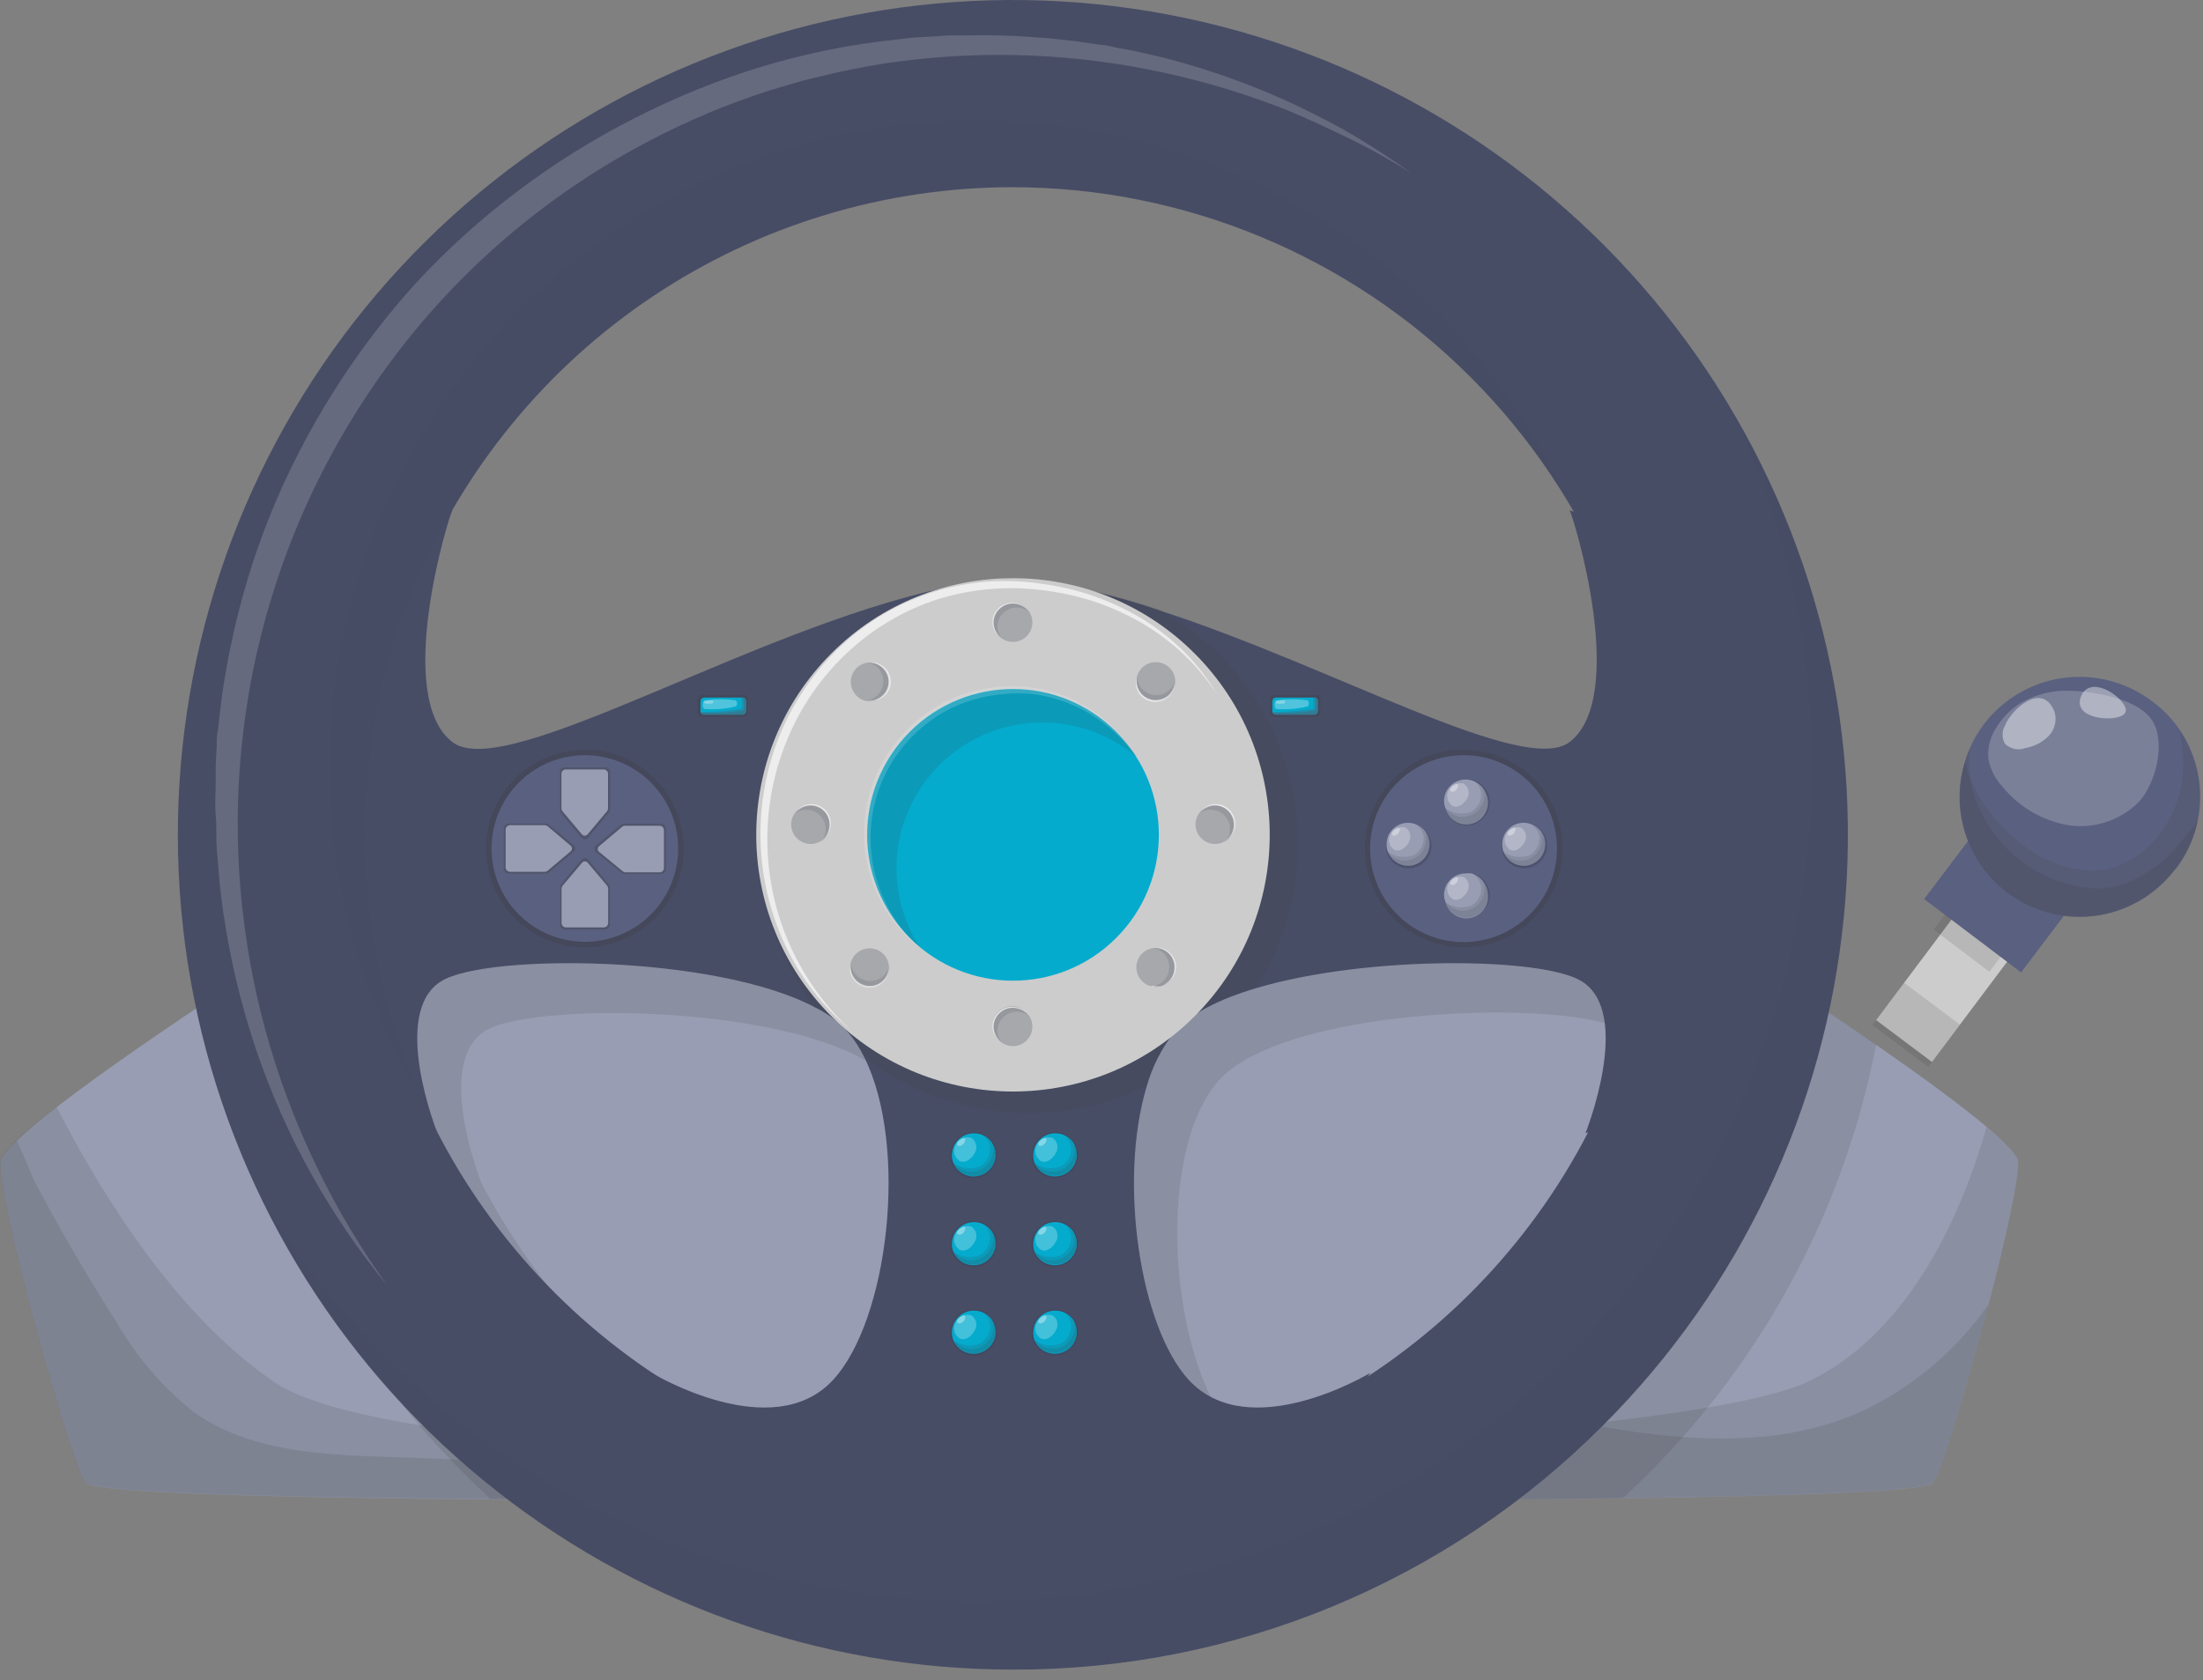 <svg width="156" height="119" viewBox="0 0 156 119" fill="none" xmlns="http://www.w3.org/2000/svg">
<rect x="0" y="0" width="156" height="119" fill="#808080" stroke="none"/>
<path d="M148.188 60.044L144.236 57.08L132.854 72.256L136.806 75.22L148.188 60.044Z" fill="#CCCCCC"/>
<g style="mix-blend-mode:multiply" opacity="0.15">
<path d="M145.712 62.433L141.773 59.452L136.933 65.847L140.873 68.828L145.712 62.433Z" fill="#3C3C3C"/>
</g>
<g style="mix-blend-mode:multiply" opacity="0.15">
<path d="M138.784 72.575L134.832 69.611L132.588 72.603L136.54 75.567L138.784 72.575Z" fill="#3C3C3C"/>
</g>
<path d="M154.036 61.559C152.83 63.162 151.096 64.285 149.14 64.731C147.185 65.177 145.135 64.916 143.354 63.994C141.572 63.073 140.175 61.551 139.408 59.698C138.642 57.845 138.556 55.78 139.166 53.87C139.252 53.583 139.355 53.303 139.476 53.029C139.74 52.418 140.075 51.841 140.476 51.309C141.836 49.514 143.854 48.331 146.085 48.022C148.316 47.713 150.579 48.302 152.376 49.66C153.158 50.228 153.835 50.928 154.376 51.73C155.356 53.196 155.853 54.931 155.799 56.693C155.745 58.455 155.143 60.156 154.076 61.559H154.036Z" fill="#5A6080"/>
<path d="M147.154 63.541L140.289 58.345L136.252 63.679L143.117 68.875L147.154 63.541Z" fill="#5A6080"/>
<g style="mix-blend-mode:multiply" opacity="0.15">
<path d="M154.036 61.559C152.83 63.162 151.096 64.285 149.14 64.731C147.185 65.176 145.135 64.915 143.354 63.994C141.572 63.073 140.175 61.551 139.408 59.698C138.642 57.845 138.556 55.78 139.166 53.87C139.191 54.093 139.235 54.313 139.296 54.529C139.366 54.749 139.446 54.98 139.536 55.2C140.223 56.8 141.282 58.212 142.626 59.319C144.164 60.804 146.209 61.648 148.346 61.679C151.676 61.51 154.256 58.27 154.566 54.95C154.66 53.871 154.582 52.784 154.336 51.73C155.315 53.195 155.813 54.93 155.759 56.693C155.705 58.455 155.103 60.156 154.036 61.559Z" fill="#3C3C3C"/>
</g>
<g style="mix-blend-mode:multiply" opacity="0.15">
<path d="M154.036 61.559C152.83 63.161 151.096 64.285 149.14 64.731C147.185 65.176 145.135 64.915 143.354 63.994C141.572 63.073 140.175 61.551 139.408 59.698C138.642 57.844 138.556 55.78 139.166 53.869C139.252 53.583 139.355 53.303 139.476 53.029C139.392 53.752 139.412 54.483 139.536 55.199C139.536 55.469 139.636 55.739 139.706 56.019C140.191 57.668 141.106 59.158 142.357 60.335C143.609 61.513 145.151 62.336 146.826 62.719C147.829 62.965 148.874 62.985 149.886 62.779C151.801 62.189 153.472 60.992 154.646 59.369C155.004 58.969 155.338 58.548 155.646 58.109C155.378 59.367 154.828 60.546 154.036 61.559Z" fill="#3C3C3C"/>
</g>
<g style="mix-blend-mode:screen" opacity="0.2">
<path d="M143.066 49.81C142.341 50.265 141.737 50.89 141.306 51.63C140.906 52.272 140.731 53.028 140.806 53.78C140.951 54.51 141.298 55.186 141.806 55.73C142.978 57.167 144.629 58.133 146.456 58.45C147.361 58.588 148.285 58.511 149.154 58.224C150.023 57.937 150.812 57.449 151.456 56.8C152.626 55.54 153.366 52.72 152.456 51.12C151.546 49.52 148.346 48.97 146.616 48.93C145.372 48.872 144.139 49.177 143.066 49.81Z" fill="white"/>
</g>
<g style="mix-blend-mode:screen" opacity="0.4">
<path d="M141.975 51.4C141.865 51.595 141.807 51.815 141.807 52.04C141.807 52.264 141.865 52.484 141.975 52.68C142.161 52.863 142.395 52.99 142.65 53.045C142.905 53.099 143.17 53.08 143.415 52.99C144.029 52.88 144.596 52.591 145.045 52.16C145.266 51.941 145.424 51.667 145.503 51.366C145.583 51.065 145.58 50.749 145.495 50.45C144.675 48.23 142.445 50.2 141.975 51.4Z" fill="white"/>
</g>
<g style="mix-blend-mode:screen" opacity="0.4">
<path d="M150.246 50.7C150.365 50.649 150.461 50.556 150.516 50.44C150.54 50.348 150.54 50.252 150.516 50.16C150.166 49.16 147.946 47.82 147.356 49.34C146.766 50.86 149.416 51.13 150.246 50.7Z" fill="white"/>
</g>
<path d="M140.835 92.35C139.355 98.03 137.495 104.1 136.905 105.02C136.495 105.65 126.745 105.97 114.905 106.13C107.705 106.23 99.715 106.27 92.555 106.28H89.095C80.045 106.28 72.925 106.28 71.485 106.28H60.435H56.795C50.245 106.28 42.335 106.28 34.715 106.21C20.055 106.08 6.515 105.76 6.035 105.02C4.965 103.37 -0.165 85.08 0.035 82.31C0.035 82 0.465 81.47 1.185 80.79C2.087 79.953 3.032 79.162 4.015 78.42C7.125 76.01 11.655 72.9 16.065 69.98C18.915 68.08 21.715 66.27 24.065 64.78C26.165 63.43 27.875 62.34 28.905 61.7L29.965 61.03L71.205 58.12H71.475H71.745L112.975 61.01C112.975 61.01 116.195 63.01 120.515 65.8L124.945 68.69C127.555 70.4 130.285 72.23 132.815 73.98C135.985 76.18 138.815 78.25 140.685 79.82C142.035 80.97 142.865 81.82 142.905 82.29C142.975 83.52 142.025 87.8 140.835 92.35Z" fill="#989DB3"/>
<g style="mix-blend-mode:multiply" opacity="0.15">
<path d="M140.835 92.35C139.355 98.03 137.495 104.1 136.905 105.02C136.495 105.65 126.745 105.97 114.905 106.13C107.705 106.23 99.715 106.27 92.555 106.28H89.095C80.045 106.28 72.925 106.28 71.485 106.28H60.435H56.795C50.245 106.28 42.335 106.28 34.715 106.21C20.055 106.08 6.515 105.76 6.035 105.02C4.965 103.37 -0.165 85.08 0.035 82.31C0.035 82 0.465 81.47 1.185 80.79C1.765 81.94 2.185 83.22 2.625 84.01C4.358 87.283 6.225 90.48 8.225 93.6C9.641 96.077 11.514 98.262 13.745 100.04C17.575 102.75 22.565 103.04 27.255 103.19L59.585 104.35C72.405 104.82 85.465 105.26 97.825 101.84C100.655 101.07 103.475 100.08 106.395 100.05C108.369 100.12 110.331 100.381 112.255 100.83C118.755 102.07 125.745 102.7 131.785 99.99C135.426 98.291 138.549 95.654 140.835 92.35Z" fill="#3C3C3C"/>
</g>
<g style="mix-blend-mode:multiply" opacity="0.15">
<path d="M124.976 68.69L120.546 65.8C116.226 63.02 113.006 61.01 113.006 61.01L71.766 58.1H71.496H71.226L29.976 61.01L28.916 61.68C27.916 62.32 26.176 63.41 24.076 64.76C21.736 66.25 18.936 68.06 16.076 69.96C17.673 83.043 23.626 95.209 32.976 104.5C33.556 105.08 34.146 105.64 34.736 106.19C42.356 106.26 50.266 106.27 56.816 106.26H60.456H71.506C72.946 106.26 80.066 106.26 89.116 106.26H92.576C99.736 106.26 107.726 106.26 114.926 106.11C115.496 105.59 116.056 105.05 116.606 104.5C124.963 96.188 130.625 85.553 132.856 73.98C130.276 72.23 127.546 70.4 124.976 68.69ZM62.066 101.28C57.876 105.77 49.766 101.08 49.246 100.77C42.85 96.457 37.635 90.613 34.076 83.77C34.016 83.6 30.736 75.26 34.356 73.02C37.976 70.78 58.756 71.22 63.246 76.71C67.736 82.2 66.356 96.63 62.026 101.28H62.066ZM99.956 101.01C100.025 100.927 100.089 100.84 100.146 100.75C99.966 100.86 91.586 105.87 87.296 101.28C83.006 96.69 81.656 82.21 86.146 76.71C90.636 71.21 111.366 70.71 115.026 73.02C118.686 75.33 115.376 83.6 115.306 83.77L115.556 83.69C111.908 90.704 106.523 96.667 99.916 101.01H99.956Z" fill="#3C3C3C"/>
</g>
<g style="mix-blend-mode:multiply" opacity="0.15">
<path d="M136.906 104.999C135.906 106.579 75.906 106.239 71.456 106.219C67.006 106.199 7.036 106.579 6.006 104.999C4.976 103.419 -0.194 85.059 0.006 82.289C0.006 81.669 1.606 80.239 4.006 78.399C7.316 84.869 12.596 93.249 19.416 97.889C31.576 106.159 116.646 103.229 127.976 97.889C135.466 94.349 139.086 85.439 140.676 79.819C142.026 80.969 142.856 81.819 142.896 82.289C143.106 85.059 137.976 103.349 136.906 104.999Z" fill="#3C3C3C"/>
</g>
<path d="M123.835 40.95L120.975 77.35L112.275 80.26C112.275 80.26 115.665 71.76 111.995 69.5C109.255 67.8 96.925 67.64 88.995 69.98C86.355 70.76 84.215 71.82 83.085 73.2C82.22 74.324 81.579 75.604 81.195 76.97C79.195 83.61 80.695 93.97 84.195 97.76C88.485 102.36 96.865 97.34 97.045 97.24C92.045 104.24 73.825 107.62 71.685 107.98H71.585H71.485C69.355 107.62 51.085 104.28 46.135 97.24C46.315 97.34 54.695 102.36 58.975 97.76C62.915 93.53 64.355 81.21 61.205 74.89C60.913 74.285 60.551 73.718 60.125 73.2C59.448 72.419 58.617 71.785 57.685 71.34C50.685 67.63 34.445 67.52 31.245 69.5C27.585 71.76 30.975 80.26 30.975 80.26C30.975 80.26 22.275 77.26 22.275 77.35C22.275 77.44 19.385 40.99 19.385 40.99L32.035 36.14C31.755 36.63 27.865 49.35 32.035 52.56C35.885 55.56 54.455 43.77 68.215 41.39C68.985 41.25 69.745 41.15 70.485 41.08C70.813 41.009 71.149 40.979 71.485 40.99H71.685C72.021 40.979 72.356 41.01 72.685 41.08C75.907 41.461 79.079 42.188 82.145 43.25C94.495 47.25 107.925 55.01 111.145 52.56C115.325 49.35 111.435 36.63 111.145 36.14L123.835 40.95Z" fill="#484D66"/>
<g style="mix-blend-mode:multiply" opacity="0.15">
<path d="M91.916 59.809C91.912 63.396 90.893 66.908 88.976 69.939C86.336 70.719 84.196 71.779 83.066 73.159C82.201 74.284 81.56 75.564 81.176 76.929C77.98 78.48 74.413 79.107 70.88 78.74C67.346 78.372 63.985 77.025 61.176 74.849C60.885 74.245 60.522 73.678 60.096 73.159C59.419 72.378 58.589 71.745 57.656 71.299C55.749 68.791 54.496 65.848 54.009 62.735C53.523 59.622 53.818 56.437 54.868 53.466C55.919 50.496 57.691 47.833 60.026 45.718C62.362 43.603 65.186 42.102 68.246 41.349C69.016 41.209 69.776 41.109 70.516 41.039C70.844 40.969 71.18 40.939 71.516 40.949H71.716C72.052 40.939 72.388 40.969 72.716 41.039C75.938 41.42 79.11 42.148 82.176 43.209C85.131 44.858 87.591 47.267 89.303 50.185C91.016 53.103 91.918 56.426 91.916 59.809Z" fill="#3C3C3C"/>
</g>
<path d="M84.587 71.989C91.687 64.889 91.687 53.378 84.587 46.279C77.487 39.179 65.976 39.179 58.877 46.279C51.777 53.378 51.777 64.889 58.877 71.989C65.976 79.089 77.487 79.089 84.587 71.989Z" fill="#CCCCCC"/>
<g style="mix-blend-mode:multiply" opacity="0.3">
<path d="M70.605 81.8C70.605 82.24 70.43 82.662 70.119 82.974C69.808 83.285 69.385 83.46 68.945 83.46C68.612 83.458 68.286 83.358 68.01 83.171C67.734 82.984 67.52 82.719 67.395 82.41C67.326 82.228 67.293 82.034 67.295 81.84C67.295 81.399 67.47 80.977 67.781 80.666C68.093 80.355 68.515 80.18 68.955 80.18C69.107 80.183 69.259 80.207 69.405 80.25C69.763 80.35 70.077 80.569 70.295 80.87C70.491 81.141 70.6 81.465 70.605 81.8Z" fill="#363A4D"/>
</g>
<path d="M70.506 81.8C70.5 82.158 70.37 82.503 70.139 82.776C69.908 83.05 69.59 83.236 69.238 83.303C68.886 83.37 68.522 83.313 68.206 83.144C67.891 82.974 67.644 82.7 67.506 82.37C67.442 82.197 67.409 82.014 67.406 81.83C67.406 81.624 67.447 81.42 67.526 81.23C67.605 81.04 67.721 80.868 67.867 80.723C68.013 80.578 68.186 80.463 68.376 80.385C68.567 80.308 68.771 80.268 68.976 80.27C69.118 80.269 69.26 80.289 69.396 80.33C69.735 80.42 70.031 80.625 70.236 80.91C70.415 81.172 70.509 81.482 70.506 81.8Z" fill="#04ABCD"/>
<g style="mix-blend-mode:multiply" opacity="0.15">
<path d="M70.506 81.8C70.493 82.156 70.358 82.496 70.125 82.765C69.892 83.034 69.574 83.215 69.223 83.278C68.873 83.341 68.512 83.282 68.199 83.112C67.887 82.941 67.642 82.669 67.506 82.34C67.649 82.541 67.838 82.704 68.057 82.817C68.276 82.93 68.519 82.99 68.766 82.99C68.972 82.99 69.176 82.949 69.367 82.87C69.557 82.791 69.73 82.676 69.876 82.53C70.022 82.384 70.137 82.211 70.216 82.021C70.295 81.83 70.336 81.626 70.336 81.42C70.334 81.236 70.3 81.053 70.236 80.88C70.42 81.151 70.515 81.472 70.506 81.8Z" fill="#363A4D"/>
</g>
<g style="mix-blend-mode:screen" opacity="0.25">
<path d="M68.765 80.59C68.94 80.696 69.066 80.867 69.117 81.065C69.167 81.263 69.138 81.473 69.035 81.65C68.825 82.06 68.375 82.44 67.945 82.23C67.759 82.111 67.628 81.924 67.579 81.708C67.531 81.493 67.569 81.267 67.685 81.08C67.777 80.883 67.936 80.725 68.134 80.635C68.332 80.545 68.556 80.529 68.765 80.59Z" fill="white"/>
</g>
<g style="mix-blend-mode:screen" opacity="0.35">
<path d="M68.326 80.64C68.406 80.72 68.326 80.89 68.236 81.01C68.146 81.13 67.906 81.23 67.806 81.13C67.706 81.03 67.806 80.86 67.946 80.75C68.086 80.64 68.256 80.56 68.326 80.64Z" fill="white"/>
</g>
<g style="mix-blend-mode:multiply" opacity="0.15">
<path d="M70.506 81.799C70.499 82.158 70.369 82.502 70.138 82.776C69.907 83.05 69.589 83.236 69.237 83.303C68.885 83.37 68.521 83.313 68.206 83.143C67.891 82.974 67.644 82.7 67.506 82.37C67.78 82.567 68.1 82.692 68.436 82.732C68.772 82.772 69.112 82.727 69.426 82.6C69.648 82.46 69.829 82.262 69.949 82.028C70.069 81.794 70.123 81.532 70.106 81.269C70.069 81.059 69.986 80.86 69.861 80.687C69.736 80.513 69.574 80.371 69.386 80.269C69.724 80.36 70.021 80.565 70.226 80.85C70.42 81.127 70.518 81.461 70.506 81.799Z" fill="#363A4D"/>
</g>
<g style="mix-blend-mode:multiply" opacity="0.3">
<path d="M76.345 81.8C76.343 82.184 76.207 82.556 75.961 82.852C75.715 83.148 75.374 83.349 74.996 83.421C74.618 83.493 74.227 83.431 73.889 83.247C73.552 83.062 73.289 82.767 73.145 82.41C73.076 82.228 73.043 82.034 73.045 81.84C73.045 81.401 73.219 80.98 73.528 80.669C73.837 80.358 74.257 80.182 74.695 80.18C74.957 80.186 75.215 80.251 75.449 80.371C75.682 80.49 75.886 80.661 76.045 80.87C76.238 81.142 76.343 81.466 76.345 81.8Z" fill="#363A4D"/>
</g>
<path d="M76.256 81.799C76.249 82.158 76.12 82.502 75.888 82.776C75.657 83.05 75.339 83.236 74.987 83.303C74.636 83.37 74.271 83.313 73.956 83.143C73.641 82.974 73.394 82.7 73.256 82.37C73.195 82.196 73.165 82.013 73.166 81.829C73.166 81.416 73.33 81.019 73.623 80.726C73.915 80.434 74.312 80.269 74.726 80.269C74.871 80.269 75.016 80.289 75.156 80.329C75.495 80.42 75.791 80.625 75.996 80.909C76.171 81.173 76.262 81.483 76.256 81.799Z" fill="#04ABCD"/>
<g style="mix-blend-mode:multiply" opacity="0.15">
<path d="M76.256 81.8C76.233 82.15 76.094 82.483 75.861 82.744C75.627 83.006 75.312 83.182 74.967 83.244C74.622 83.306 74.266 83.251 73.956 83.087C73.645 82.923 73.399 82.66 73.256 82.34C73.451 82.608 73.725 82.807 74.04 82.91C74.355 83.012 74.695 83.013 75.01 82.91C75.325 82.808 75.6 82.609 75.795 82.341C75.99 82.074 76.095 81.751 76.096 81.42C76.094 81.236 76.06 81.053 75.996 80.88C76.177 81.152 76.268 81.474 76.256 81.8Z" fill="#363A4D"/>
</g>
<g style="mix-blend-mode:screen" opacity="0.25">
<path d="M74.515 80.59C74.602 80.643 74.677 80.712 74.737 80.793C74.798 80.875 74.841 80.968 74.865 81.066C74.889 81.165 74.894 81.267 74.878 81.367C74.863 81.467 74.828 81.564 74.775 81.65C74.575 82.06 74.115 82.44 73.695 82.23C73.509 82.111 73.378 81.924 73.329 81.709C73.281 81.493 73.319 81.268 73.435 81.08C73.525 80.882 73.684 80.722 73.883 80.632C74.082 80.542 74.306 80.527 74.515 80.59Z" fill="white"/>
</g>
<g style="mix-blend-mode:screen" opacity="0.35">
<path d="M74.076 80.64C74.156 80.72 74.076 80.89 73.986 81.01C73.896 81.13 73.656 81.23 73.556 81.13C73.456 81.03 73.556 80.86 73.696 80.75C73.836 80.64 73.976 80.56 74.076 80.64Z" fill="white"/>
</g>
<g style="mix-blend-mode:multiply" opacity="0.15">
<path d="M76.256 81.799C76.249 82.158 76.119 82.502 75.888 82.776C75.657 83.05 75.339 83.236 74.987 83.303C74.635 83.37 74.271 83.313 73.956 83.143C73.641 82.974 73.394 82.7 73.256 82.37C73.529 82.565 73.847 82.689 74.181 82.729C74.515 82.769 74.854 82.725 75.166 82.6C75.39 82.461 75.572 82.264 75.692 82.03C75.812 81.795 75.865 81.532 75.846 81.269C75.81 81.06 75.727 80.862 75.604 80.689C75.481 80.516 75.321 80.373 75.136 80.269C75.474 80.36 75.771 80.565 75.976 80.85C76.17 81.127 76.268 81.461 76.256 81.799Z" fill="#363A4D"/>
</g>
<g style="mix-blend-mode:multiply" opacity="0.3">
<path d="M70.605 88.09C70.606 88.478 70.472 88.855 70.224 89.154C69.976 89.453 69.632 89.656 69.25 89.728C68.868 89.799 68.474 89.734 68.135 89.544C67.796 89.355 67.534 89.053 67.395 88.69C67.326 88.508 67.293 88.314 67.295 88.12C67.295 87.68 67.47 87.257 67.781 86.946C68.093 86.635 68.515 86.46 68.955 86.46C69.107 86.46 69.258 86.48 69.405 86.52C69.761 86.625 70.073 86.842 70.295 87.14C70.493 87.418 70.601 87.749 70.605 88.09Z" fill="#363A4D"/>
</g>
<path d="M70.506 88.09C70.5 88.448 70.37 88.793 70.139 89.066C69.908 89.34 69.59 89.526 69.238 89.593C68.886 89.66 68.522 89.603 68.206 89.433C67.891 89.263 67.644 88.99 67.506 88.66C67.441 88.49 67.407 88.311 67.406 88.13C67.406 87.713 67.572 87.314 67.866 87.019C68.16 86.725 68.56 86.56 68.976 86.56C69.118 86.559 69.26 86.579 69.396 86.62C69.734 86.717 70.03 86.925 70.236 87.21C70.414 87.469 70.508 87.776 70.506 88.09Z" fill="#04ABCD"/>
<g style="mix-blend-mode:multiply" opacity="0.15">
<path d="M70.506 88.09C70.491 88.445 70.355 88.784 70.121 89.051C69.887 89.318 69.568 89.498 69.219 89.56C68.869 89.621 68.508 89.562 68.197 89.391C67.885 89.22 67.642 88.948 67.506 88.62C67.648 88.822 67.837 88.987 68.056 89.1C68.275 89.213 68.519 89.271 68.766 89.27C68.972 89.271 69.175 89.232 69.366 89.154C69.556 89.076 69.729 88.962 69.875 88.817C70.021 88.672 70.137 88.499 70.216 88.309C70.295 88.119 70.336 87.916 70.336 87.71C70.334 87.525 70.3 87.343 70.236 87.17C70.421 87.44 70.516 87.762 70.506 88.09Z" fill="#363A4D"/>
</g>
<g style="mix-blend-mode:screen" opacity="0.25">
<path d="M68.766 86.87C68.942 86.977 69.068 87.15 69.119 87.35C69.169 87.549 69.139 87.761 69.036 87.939C68.826 88.35 68.376 88.73 67.946 88.519C67.762 88.397 67.632 88.208 67.583 87.992C67.535 87.776 67.572 87.549 67.686 87.359C67.781 87.165 67.941 87.009 68.138 86.92C68.335 86.831 68.557 86.813 68.766 86.87Z" fill="white"/>
</g>
<g style="mix-blend-mode:screen" opacity="0.35">
<path d="M68.326 86.92C68.406 87 68.326 87.17 68.236 87.3C68.146 87.43 67.906 87.51 67.806 87.41C67.706 87.31 67.806 87.15 67.946 87.04C68.086 86.93 68.256 86.84 68.326 86.92Z" fill="white"/>
</g>
<g style="mix-blend-mode:multiply" opacity="0.15">
<path d="M70.506 88.09C70.499 88.448 70.369 88.793 70.138 89.067C69.907 89.34 69.589 89.526 69.237 89.593C68.885 89.66 68.521 89.604 68.206 89.434C67.891 89.264 67.644 88.99 67.506 88.66C67.78 88.857 68.1 88.982 68.436 89.022C68.772 89.062 69.112 89.017 69.426 88.89C69.648 88.747 69.828 88.547 69.947 88.312C70.067 88.076 70.121 87.813 70.106 87.55C70.069 87.34 69.986 87.14 69.861 86.967C69.736 86.794 69.574 86.651 69.386 86.55C69.724 86.647 70.019 86.855 70.226 87.14C70.421 87.417 70.52 87.751 70.506 88.09Z" fill="#363A4D"/>
</g>
<g style="mix-blend-mode:multiply" opacity="0.3">
<path d="M76.345 88.09C76.341 88.474 76.203 88.844 75.956 89.138C75.709 89.432 75.368 89.631 74.991 89.702C74.614 89.773 74.224 89.711 73.887 89.526C73.55 89.342 73.288 89.046 73.145 88.69C73.076 88.508 73.043 88.315 73.045 88.12C73.044 87.903 73.085 87.687 73.168 87.486C73.25 87.284 73.371 87.101 73.525 86.947C73.678 86.793 73.86 86.67 74.061 86.587C74.262 86.503 74.478 86.46 74.695 86.46C74.847 86.459 74.999 86.479 75.145 86.52C75.505 86.621 75.822 86.839 76.045 87.14C76.24 87.418 76.345 87.75 76.345 88.09Z" fill="#363A4D"/>
</g>
<path d="M76.256 88.09C76.249 88.448 76.12 88.793 75.889 89.066C75.658 89.34 75.34 89.526 74.988 89.593C74.636 89.66 74.272 89.603 73.956 89.433C73.641 89.263 73.394 88.99 73.256 88.66C73.195 88.49 73.164 88.31 73.166 88.13C73.165 87.924 73.204 87.72 73.282 87.529C73.36 87.339 73.475 87.166 73.62 87.02C73.764 86.874 73.937 86.758 74.127 86.679C74.317 86.6 74.52 86.56 74.726 86.56C74.871 86.559 75.016 86.579 75.156 86.62C75.494 86.717 75.79 86.925 75.996 87.21C76.17 87.47 76.261 87.777 76.256 88.09Z" fill="#04ABCD"/>
<g style="mix-blend-mode:multiply" opacity="0.15">
<path d="M76.256 88.09C76.231 88.439 76.091 88.77 75.857 89.031C75.622 89.291 75.308 89.466 74.963 89.526C74.618 89.587 74.263 89.531 73.953 89.367C73.644 89.203 73.398 88.94 73.256 88.62C73.45 88.887 73.724 89.086 74.038 89.189C74.352 89.292 74.69 89.293 75.005 89.192C75.32 89.091 75.594 88.894 75.79 88.628C75.986 88.362 76.093 88.04 76.096 87.71C76.094 87.525 76.06 87.343 75.996 87.17C76.178 87.441 76.269 87.763 76.256 88.09Z" fill="#363A4D"/>
</g>
<g style="mix-blend-mode:screen" opacity="0.25">
<path d="M74.516 86.869C74.692 86.977 74.818 87.15 74.867 87.351C74.916 87.551 74.883 87.763 74.776 87.939C74.576 88.349 74.116 88.729 73.696 88.519C73.512 88.397 73.382 88.208 73.333 87.992C73.285 87.775 73.322 87.549 73.436 87.359C73.529 87.163 73.689 87.007 73.886 86.917C74.084 86.828 74.307 86.811 74.516 86.869Z" fill="white"/>
</g>
<g style="mix-blend-mode:screen" opacity="0.35">
<path d="M74.076 86.92C74.156 87 74.076 87.17 73.986 87.3C73.896 87.43 73.656 87.51 73.556 87.41C73.456 87.31 73.556 87.15 73.696 87.04C73.836 86.93 73.976 86.84 74.076 86.92Z" fill="white"/>
</g>
<g style="mix-blend-mode:multiply" opacity="0.15">
<path d="M76.256 88.09C76.249 88.448 76.119 88.793 75.888 89.067C75.657 89.34 75.339 89.526 74.987 89.593C74.635 89.66 74.271 89.604 73.956 89.434C73.641 89.264 73.394 88.99 73.256 88.66C73.529 88.856 73.847 88.979 74.181 89.019C74.515 89.06 74.854 89.015 75.166 88.89C75.389 88.748 75.57 88.549 75.69 88.313C75.81 88.077 75.864 87.814 75.846 87.55C75.81 87.341 75.727 87.142 75.604 86.969C75.481 86.796 75.321 86.653 75.136 86.55C75.474 86.647 75.769 86.855 75.976 87.14C76.171 87.417 76.27 87.751 76.256 88.09Z" fill="#363A4D"/>
</g>
<g style="mix-blend-mode:multiply" opacity="0.3">
<path d="M70.605 94.35C70.609 94.74 70.476 95.118 70.229 95.419C69.982 95.72 69.637 95.924 69.255 95.997C68.873 96.07 68.477 96.006 68.137 95.816C67.797 95.627 67.534 95.324 67.395 94.96C67.326 94.778 67.293 94.585 67.295 94.39C67.295 94.173 67.338 93.957 67.422 93.757C67.505 93.556 67.628 93.373 67.782 93.22C67.936 93.067 68.119 92.945 68.321 92.863C68.522 92.781 68.737 92.739 68.955 92.74C69.107 92.74 69.258 92.761 69.405 92.8C69.763 92.901 70.077 93.119 70.295 93.42C70.491 93.691 70.6 94.016 70.605 94.35Z" fill="#363A4D"/>
</g>
<path d="M70.506 94.35C70.502 94.709 70.374 95.055 70.143 95.331C69.913 95.606 69.595 95.794 69.243 95.862C68.89 95.93 68.525 95.875 68.209 95.705C67.892 95.535 67.644 95.261 67.506 94.93C67.442 94.757 67.409 94.575 67.406 94.39C67.406 94.184 67.447 93.981 67.526 93.791C67.605 93.601 67.721 93.428 67.867 93.284C68.013 93.138 68.186 93.024 68.376 92.946C68.567 92.868 68.771 92.829 68.976 92.83C69.118 92.83 69.26 92.85 69.396 92.89C69.735 92.981 70.031 93.186 70.236 93.47C70.413 93.73 70.507 94.036 70.506 94.35Z" fill="#04ABCD"/>
<g style="mix-blend-mode:multiply" opacity="0.15">
<path d="M70.506 94.35C70.493 94.705 70.358 95.046 70.125 95.315C69.892 95.584 69.574 95.764 69.223 95.828C68.873 95.891 68.512 95.832 68.199 95.661C67.887 95.491 67.642 95.219 67.506 94.89C67.698 95.16 67.972 95.362 68.287 95.465C68.603 95.569 68.943 95.57 69.258 95.467C69.574 95.365 69.848 95.164 70.042 94.895C70.236 94.626 70.339 94.302 70.336 93.97C70.334 93.785 70.3 93.603 70.236 93.43C70.42 93.7 70.515 94.022 70.506 94.35Z" fill="#363A4D"/>
</g>
<g style="mix-blend-mode:screen" opacity="0.25">
<path d="M68.765 93.159C68.94 93.265 69.066 93.436 69.117 93.634C69.167 93.832 69.138 94.043 69.035 94.219C68.825 94.629 68.375 95.009 67.945 94.799C67.759 94.68 67.628 94.493 67.579 94.278C67.531 94.063 67.569 93.837 67.685 93.649C67.778 93.454 67.938 93.297 68.135 93.207C68.333 93.118 68.556 93.101 68.765 93.159Z" fill="white"/>
</g>
<g style="mix-blend-mode:screen" opacity="0.35">
<path d="M68.326 93.21C68.406 93.29 68.326 93.46 68.236 93.58C68.146 93.7 67.906 93.8 67.806 93.7C67.706 93.6 67.806 93.44 67.946 93.32C68.086 93.2 68.256 93.13 68.326 93.21Z" fill="white"/>
</g>
<g style="mix-blend-mode:multiply" opacity="0.15">
<path d="M70.506 94.349C70.501 94.708 70.373 95.055 70.143 95.33C69.913 95.606 69.594 95.793 69.242 95.861C68.89 95.929 68.525 95.874 68.208 95.704C67.892 95.534 67.644 95.261 67.506 94.929C67.781 95.125 68.102 95.248 68.438 95.287C68.773 95.325 69.113 95.278 69.426 95.149C69.648 95.009 69.829 94.812 69.949 94.578C70.069 94.344 70.123 94.082 70.106 93.819C70.069 93.609 69.986 93.41 69.861 93.237C69.736 93.063 69.574 92.921 69.386 92.819C69.724 92.91 70.021 93.115 70.226 93.399C70.42 93.677 70.518 94.011 70.506 94.349Z" fill="#363A4D"/>
</g>
<g style="mix-blend-mode:multiply" opacity="0.3">
<path d="M76.345 94.35C76.343 94.735 76.207 95.107 75.961 95.403C75.715 95.698 75.374 95.899 74.996 95.971C74.618 96.043 74.227 95.982 73.889 95.797C73.552 95.613 73.289 95.317 73.145 94.96C73.076 94.778 73.043 94.585 73.045 94.39C73.045 93.953 73.219 93.533 73.528 93.224C73.838 92.914 74.257 92.74 74.695 92.74C74.958 92.739 75.217 92.801 75.451 92.919C75.686 93.037 75.889 93.209 76.045 93.42C76.238 93.692 76.343 94.017 76.345 94.35Z" fill="#363A4D"/>
</g>
<path d="M76.256 94.35C76.251 94.709 76.123 95.055 75.893 95.331C75.663 95.606 75.345 95.794 74.992 95.862C74.64 95.93 74.275 95.875 73.958 95.705C73.642 95.535 73.394 95.261 73.256 94.93C73.195 94.757 73.165 94.574 73.166 94.39C73.166 94.185 73.206 93.982 73.285 93.793C73.363 93.604 73.478 93.432 73.623 93.287C73.768 93.142 73.94 93.027 74.129 92.949C74.318 92.87 74.521 92.83 74.726 92.83C74.871 92.83 75.016 92.85 75.156 92.89C75.495 92.981 75.791 93.186 75.996 93.47C76.169 93.731 76.26 94.037 76.256 94.35Z" fill="#04ABCD"/>
<g style="mix-blend-mode:multiply" opacity="0.15">
<path d="M76.256 94.35C76.233 94.7 76.094 95.032 75.861 95.294C75.627 95.556 75.312 95.732 74.967 95.794C74.622 95.856 74.266 95.801 73.956 95.637C73.645 95.473 73.399 95.21 73.256 94.89C73.451 95.158 73.725 95.357 74.04 95.46C74.355 95.562 74.695 95.562 75.01 95.46C75.325 95.358 75.6 95.159 75.795 94.891C75.99 94.624 76.095 94.301 76.096 93.97C76.094 93.785 76.06 93.603 75.996 93.43C76.177 93.702 76.268 94.023 76.256 94.35Z" fill="#363A4D"/>
</g>
<g style="mix-blend-mode:screen" opacity="0.25">
<path d="M74.515 93.159C74.602 93.212 74.677 93.281 74.737 93.362C74.798 93.444 74.841 93.537 74.865 93.635C74.889 93.734 74.894 93.836 74.878 93.936C74.863 94.037 74.828 94.133 74.775 94.219C74.575 94.629 74.115 95.009 73.695 94.799C73.509 94.68 73.378 94.493 73.329 94.278C73.281 94.063 73.319 93.837 73.435 93.65C73.527 93.452 73.686 93.294 73.884 93.204C74.082 93.115 74.306 93.099 74.515 93.159Z" fill="white"/>
</g>
<g style="mix-blend-mode:screen" opacity="0.35">
<path d="M74.076 93.21C74.156 93.29 74.076 93.46 73.986 93.58C73.896 93.7 73.656 93.8 73.556 93.7C73.456 93.6 73.556 93.44 73.696 93.32C73.836 93.2 73.976 93.13 74.076 93.21Z" fill="white"/>
</g>
<g style="mix-blend-mode:multiply" opacity="0.15">
<path d="M76.256 94.349C76.251 94.708 76.123 95.055 75.893 95.33C75.663 95.606 75.344 95.793 74.992 95.861C74.64 95.929 74.275 95.874 73.958 95.704C73.642 95.534 73.394 95.261 73.256 94.929C73.53 95.124 73.849 95.246 74.183 95.284C74.516 95.322 74.855 95.276 75.166 95.149C75.39 95.011 75.572 94.814 75.692 94.579C75.812 94.345 75.865 94.082 75.846 93.819C75.81 93.61 75.727 93.412 75.604 93.239C75.481 93.066 75.321 92.922 75.136 92.819C75.474 92.91 75.771 93.115 75.976 93.399C76.17 93.677 76.268 94.011 76.256 94.349Z" fill="#363A4D"/>
</g>
<g style="mix-blend-mode:multiply" opacity="0.3">
<path d="M93.506 49.569V50.429C93.512 50.515 93.484 50.6 93.427 50.666C93.371 50.731 93.292 50.772 93.206 50.779H90.206C90.14 50.775 90.078 50.75 90.026 50.709C89.974 50.668 89.936 50.612 89.916 50.55C89.911 50.513 89.911 50.476 89.916 50.44V49.58C89.911 49.493 89.939 49.409 89.995 49.343C90.051 49.278 90.13 49.237 90.216 49.23H93.216H93.296C93.364 49.255 93.421 49.303 93.459 49.364C93.496 49.425 93.513 49.498 93.506 49.569Z" fill="#3C3C3C"/>
</g>
<path d="M93.336 49.659V50.349C93.336 50.424 93.306 50.495 93.254 50.547C93.201 50.6 93.13 50.629 93.056 50.629H90.356C90.299 50.63 90.244 50.614 90.197 50.581C90.15 50.549 90.115 50.503 90.096 50.449C90.09 50.416 90.09 50.383 90.096 50.349V49.679C90.096 49.643 90.103 49.607 90.118 49.574C90.132 49.54 90.152 49.51 90.179 49.485C90.205 49.46 90.236 49.44 90.27 49.427C90.303 49.414 90.34 49.408 90.376 49.409H93.156C93.207 49.429 93.251 49.463 93.284 49.507C93.316 49.552 93.334 49.605 93.336 49.659Z" fill="#04ABCD"/>
<g style="mix-blend-mode:multiply" opacity="0.15">
<path d="M93.336 49.66V50.35C93.336 50.424 93.306 50.495 93.254 50.548C93.201 50.6 93.13 50.63 93.056 50.63H90.356C90.299 50.631 90.243 50.614 90.197 50.582C90.15 50.55 90.115 50.503 90.096 50.45C91.097 50.521 92.103 50.481 93.096 50.33C93.236 50.18 93.176 49.69 93.096 49.42C93.156 49.428 93.213 49.456 93.256 49.499C93.3 49.543 93.328 49.599 93.336 49.66Z" fill="#A80000"/>
</g>
<g style="mix-blend-mode:multiply" opacity="0.15">
<path d="M93.336 49.66V50.35C93.336 50.424 93.306 50.496 93.254 50.548C93.201 50.601 93.13 50.63 93.056 50.63H90.356C90.299 50.631 90.243 50.614 90.197 50.582C90.15 50.55 90.115 50.504 90.096 50.45C91.064 50.431 92.029 50.347 92.986 50.2C93.076 50.11 92.986 49.66 92.986 49.41H93.116C93.174 49.423 93.227 49.454 93.267 49.499C93.306 49.544 93.331 49.6 93.336 49.66Z" fill="#A80000"/>
</g>
<g style="mix-blend-mode:screen" opacity="0.3">
<path d="M90.347 49.609C90.284 49.699 90.25 49.805 90.25 49.914C90.25 50.023 90.284 50.13 90.347 50.219C91.101 50.274 91.86 50.213 92.597 50.039C92.625 50.011 92.648 49.978 92.664 49.941C92.679 49.904 92.687 49.864 92.687 49.824C92.687 49.784 92.679 49.745 92.664 49.708C92.648 49.671 92.625 49.637 92.597 49.609C91.85 49.501 91.093 49.501 90.347 49.609Z" fill="white"/>
</g>
<g style="mix-blend-mode:screen" opacity="0.3">
<path d="M90.336 49.75C90.336 49.85 90.576 49.85 90.676 49.85C90.776 49.85 91.016 49.85 91.016 49.72C91.016 49.59 90.816 49.61 90.676 49.62C90.536 49.63 90.336 49.65 90.336 49.75Z" fill="white"/>
</g>
<g style="mix-blend-mode:multiply" opacity="0.3">
<path d="M52.975 49.569V50.429C52.981 50.515 52.952 50.6 52.896 50.666C52.84 50.731 52.761 50.772 52.675 50.779H49.675C49.609 50.775 49.546 50.75 49.495 50.709C49.443 50.668 49.405 50.612 49.385 50.55C49.38 50.513 49.38 50.476 49.385 50.44V49.58C49.379 49.493 49.408 49.409 49.464 49.343C49.52 49.278 49.599 49.237 49.685 49.23H52.685H52.765C52.832 49.255 52.889 49.303 52.927 49.364C52.965 49.425 52.982 49.498 52.975 49.569Z" fill="#3C3C3C"/>
</g>
<path d="M52.846 49.659V50.349C52.846 50.424 52.816 50.495 52.764 50.547C52.711 50.6 52.64 50.629 52.566 50.629H49.866C49.809 50.63 49.753 50.614 49.707 50.581C49.66 50.549 49.625 50.503 49.606 50.449C49.6 50.416 49.6 50.383 49.606 50.349V49.679C49.606 49.643 49.613 49.607 49.627 49.574C49.641 49.54 49.662 49.51 49.688 49.485C49.715 49.46 49.745 49.44 49.779 49.427C49.813 49.414 49.849 49.408 49.886 49.409H52.666C52.717 49.429 52.761 49.463 52.793 49.507C52.825 49.552 52.843 49.605 52.846 49.659Z" fill="#04ABCD"/>
<g style="mix-blend-mode:multiply" opacity="0.15">
<path d="M52.846 49.66V50.35C52.846 50.424 52.816 50.495 52.763 50.548C52.711 50.6 52.64 50.63 52.566 50.63H49.865C49.809 50.631 49.753 50.614 49.706 50.582C49.66 50.55 49.624 50.503 49.605 50.45C50.607 50.521 51.613 50.481 52.605 50.33C52.745 50.18 52.696 49.69 52.605 49.42C52.666 49.428 52.723 49.456 52.766 49.499C52.809 49.543 52.837 49.599 52.846 49.66Z" fill="#A80000"/>
</g>
<g style="mix-blend-mode:multiply" opacity="0.15">
<path d="M52.846 49.66V50.35C52.846 50.424 52.816 50.496 52.763 50.548C52.711 50.601 52.64 50.63 52.566 50.63H49.865C49.809 50.631 49.753 50.614 49.706 50.582C49.66 50.55 49.624 50.504 49.605 50.45C50.573 50.431 51.539 50.347 52.495 50.2C52.586 50.11 52.545 49.66 52.495 49.41H52.626C52.684 49.423 52.737 49.454 52.777 49.499C52.816 49.544 52.84 49.6 52.846 49.66Z" fill="#A80000"/>
</g>
<g style="mix-blend-mode:screen" opacity="0.3">
<path d="M49.856 49.609C49.794 49.699 49.76 49.805 49.76 49.914C49.76 50.023 49.794 50.13 49.856 50.219C50.611 50.274 51.37 50.213 52.106 50.039C52.135 50.011 52.158 49.978 52.173 49.941C52.189 49.904 52.197 49.864 52.197 49.824C52.197 49.784 52.189 49.745 52.173 49.708C52.158 49.671 52.135 49.637 52.106 49.609C51.36 49.501 50.602 49.501 49.856 49.609Z" fill="white"/>
</g>
<g style="mix-blend-mode:screen" opacity="0.3">
<path d="M49.846 49.75C49.846 49.85 50.086 49.85 50.186 49.85C50.286 49.85 50.526 49.85 50.526 49.72C50.526 49.59 50.326 49.61 50.186 49.62C50.046 49.63 49.846 49.65 49.846 49.75Z" fill="white"/>
</g>
<path d="M71.726 118.26C58.046 118.261 44.789 113.518 34.214 104.84C23.639 96.162 16.4 84.085 13.73 70.668C11.061 57.251 13.127 43.323 19.575 31.258C26.023 19.193 36.455 9.737 49.094 4.502C61.732 -0.734 75.795 -1.425 88.886 2.546C101.978 6.516 113.287 14.903 120.888 26.278C128.488 37.652 131.91 51.31 130.569 64.924C129.229 78.538 123.209 91.266 113.536 100.94C108.058 106.448 101.543 110.814 94.366 113.787C87.189 116.76 79.494 118.281 71.726 118.26ZM71.726 13.26C62.654 13.258 53.784 15.947 46.239 20.986C38.695 26.025 32.814 33.188 29.341 41.569C25.867 49.951 24.958 59.174 26.727 68.073C28.495 76.971 32.863 85.145 39.278 91.561C45.692 97.978 53.866 102.347 62.764 104.118C71.662 105.889 80.885 104.981 89.268 101.509C97.65 98.038 104.814 92.159 109.855 84.615C114.896 77.072 117.586 68.203 117.586 59.13C117.57 46.971 112.734 35.315 104.137 26.716C95.541 18.117 83.885 13.278 71.726 13.26Z" fill="#484D66"/>
<g style="mix-blend-mode:multiply" opacity="0.15">
<g style="mix-blend-mode:multiply" opacity="0.15">
<path d="M25.857 59.13C25.852 49.129 29.117 39.401 35.153 31.428C41.19 23.455 49.667 17.673 59.294 14.964C68.92 12.255 79.169 12.767 88.477 16.422C97.786 20.077 105.645 26.675 110.857 35.21C108.249 29.533 104.508 24.449 99.865 20.27C95.222 16.09 89.774 12.904 83.856 10.905C77.937 8.907 71.672 8.139 65.446 8.648C59.22 9.157 53.163 10.933 47.648 13.867C42.132 16.8 37.275 20.83 33.372 25.708C29.47 30.587 26.606 36.211 24.955 42.236C23.304 48.261 22.901 54.559 23.772 60.745C24.642 66.931 26.767 72.874 30.017 78.21C27.27 72.224 25.851 65.715 25.857 59.13Z" fill="#3C3C3C"/>
</g>
<g style="mix-blend-mode:multiply" opacity="0.15">
<path d="M122.606 28.96C128.562 41.555 129.881 55.849 126.33 69.322C122.779 82.795 114.587 94.581 103.196 102.605C91.805 110.628 77.948 114.373 64.066 113.179C50.185 111.986 37.17 105.93 27.316 96.08C23.823 92.59 20.777 88.68 18.246 84.44C21.668 91.673 26.521 98.137 32.513 103.441C38.505 108.744 45.511 112.777 53.106 115.295C60.701 117.814 68.728 118.765 76.701 118.092C84.675 117.418 92.429 115.135 99.494 111.379C106.56 107.622 112.79 102.472 117.807 96.239C122.825 90.006 126.526 82.82 128.687 75.115C130.847 67.41 131.422 59.347 130.377 51.414C129.332 43.481 126.688 35.842 122.606 28.96Z" fill="#3C3C3C"/>
</g>
</g>
<path d="M79.036 66.438C83.07 62.404 83.07 55.864 79.036 51.829C75.002 47.795 68.462 47.795 64.427 51.829C60.393 55.864 60.393 62.404 64.427 66.438C68.462 70.472 75.002 70.472 79.036 66.438Z" fill="#04ABCD"/>
<g style="mix-blend-mode:multiply" opacity="0.15">
<path d="M63.486 61.529C63.482 59.558 64.042 57.626 65.1 55.963C66.158 54.299 67.671 52.973 69.458 52.142C71.246 51.31 73.234 51.007 75.188 51.269C77.142 51.531 78.981 52.346 80.486 53.619C79.689 52.361 78.63 51.289 77.38 50.479C76.131 49.668 74.721 49.137 73.247 48.922C71.773 48.708 70.27 48.814 68.841 49.235C67.412 49.655 66.091 50.38 64.969 51.359C63.846 52.338 62.948 53.548 62.337 54.906C61.726 56.264 61.416 57.739 61.428 59.228C61.44 60.718 61.774 62.187 62.407 63.535C63.04 64.883 63.958 66.079 65.096 67.039C64.05 65.391 63.492 63.481 63.486 61.529Z" fill="#363A4D"/>
</g>
<g style="mix-blend-mode:screen" opacity="0.4">
<g style="mix-blend-mode:screen" opacity="0.4">
<path d="M80.465 53.619C79.615 52.414 78.53 51.394 77.275 50.619C76.028 49.854 74.635 49.36 73.185 49.169C72.464 49.089 71.736 49.089 71.015 49.169C70.296 49.227 69.585 49.361 68.895 49.569C67.505 49.974 66.224 50.685 65.145 51.649C64.052 52.599 63.175 53.771 62.572 55.087C61.968 56.403 61.652 57.832 61.645 59.279C61.637 60.75 61.939 62.206 62.53 63.553C63.12 64.9 63.988 66.108 65.075 67.099C63.286 65.678 62.02 63.702 61.477 61.483C60.934 59.263 61.144 56.926 62.075 54.839C62.699 53.438 63.62 52.19 64.775 51.179C65.928 50.162 67.295 49.417 68.775 48.999C69.512 48.793 70.27 48.665 71.035 48.619C71.793 48.571 72.555 48.608 73.305 48.729C74.805 48.968 76.232 49.541 77.48 50.406C78.729 51.272 79.766 52.408 80.515 53.729L80.465 53.619Z" fill="white"/>
</g>
</g>
<g style="mix-blend-mode:screen" opacity="0.8">
<g style="mix-blend-mode:screen" opacity="0.8">
<path d="M86.206 49.219C85.517 48.161 84.704 47.187 83.786 46.319C82.874 45.464 81.868 44.716 80.786 44.089C79.699 43.471 78.553 42.962 77.366 42.569C76.173 42.195 74.948 41.934 73.706 41.789C71.229 41.487 68.716 41.719 66.336 42.469C63.969 43.246 61.801 44.533 59.986 46.239C58.171 47.944 56.736 50.012 55.776 52.309C54.311 55.791 53.953 59.64 54.751 63.333C55.548 67.026 57.464 70.383 60.236 72.95C58.275 71.31 56.695 69.262 55.606 66.95C54.517 64.627 53.921 62.104 53.856 59.539C53.79 56.975 54.257 54.425 55.226 52.049C56.209 49.667 57.684 47.52 59.556 45.749C61.435 43.988 63.69 42.677 66.15 41.915C68.61 41.153 71.211 40.959 73.756 41.349C76.294 41.68 78.736 42.535 80.926 43.859C82.016 44.532 83.023 45.331 83.926 46.239C84.806 47.135 85.571 48.136 86.206 49.219Z" fill="white"/>
</g>
</g>
<g style="mix-blend-mode:multiply" opacity="0.25">
<path d="M73.106 44.09C73.106 44.363 73.025 44.63 72.873 44.857C72.721 45.084 72.506 45.261 72.254 45.365C72.002 45.469 71.724 45.497 71.457 45.444C71.189 45.39 70.943 45.259 70.75 45.066C70.557 44.873 70.425 44.627 70.372 44.359C70.319 44.092 70.346 43.814 70.451 43.562C70.555 43.31 70.732 43.094 70.959 42.943C71.186 42.791 71.453 42.71 71.726 42.71C71.907 42.709 72.087 42.743 72.255 42.812C72.423 42.881 72.576 42.983 72.704 43.111C72.833 43.24 72.934 43.392 73.003 43.56C73.072 43.728 73.107 43.908 73.106 44.09Z" fill="#363A4D"/>
</g>
<g style="mix-blend-mode:multiply" opacity="0.15">
<path d="M70.626 44.41C70.626 44.148 70.701 43.892 70.841 43.671C70.982 43.45 71.183 43.274 71.419 43.163C71.656 43.052 71.92 43.011 72.18 43.044C72.439 43.077 72.684 43.183 72.885 43.35C72.786 43.166 72.647 43.007 72.478 42.885C72.309 42.764 72.114 42.681 71.909 42.646C71.703 42.61 71.492 42.621 71.291 42.678C71.091 42.736 70.906 42.838 70.751 42.977C70.595 43.116 70.473 43.288 70.394 43.481C70.315 43.674 70.281 43.883 70.294 44.091C70.307 44.299 70.367 44.502 70.469 44.683C70.572 44.865 70.714 45.021 70.885 45.14C70.731 44.926 70.641 44.673 70.626 44.41Z" fill="#363A4D"/>
</g>
<g style="mix-blend-mode:screen" opacity="0.8">
<g style="mix-blend-mode:screen" opacity="0.8">
<path d="M72.886 43.35C72.769 43.188 72.62 43.052 72.448 42.95C72.275 42.849 72.084 42.784 71.886 42.76C71.696 42.737 71.503 42.755 71.321 42.812C71.138 42.869 70.969 42.964 70.826 43.09C70.681 43.214 70.565 43.367 70.484 43.54C70.403 43.712 70.359 43.9 70.356 44.09C70.359 44.279 70.401 44.464 70.478 44.636C70.555 44.808 70.667 44.962 70.806 45.09C70.65 44.972 70.523 44.821 70.431 44.648C70.34 44.475 70.287 44.285 70.276 44.09C70.27 43.884 70.31 43.679 70.393 43.491C70.476 43.302 70.6 43.135 70.756 43C70.912 42.867 71.094 42.769 71.29 42.712C71.487 42.655 71.693 42.641 71.896 42.67C72.096 42.709 72.286 42.787 72.456 42.9C72.634 43.013 72.781 43.167 72.886 43.35Z" fill="white"/>
</g>
</g>
<g style="mix-blend-mode:multiply" opacity="0.25">
<path d="M73.106 72.72C73.106 72.993 73.025 73.26 72.873 73.487C72.721 73.713 72.506 73.89 72.254 73.995C72.002 74.099 71.724 74.127 71.457 74.073C71.189 74.02 70.943 73.889 70.75 73.696C70.557 73.503 70.425 73.257 70.372 72.989C70.319 72.721 70.346 72.444 70.451 72.192C70.555 71.94 70.732 71.724 70.959 71.572C71.186 71.421 71.453 71.34 71.726 71.34C72.092 71.34 72.443 71.485 72.701 71.744C72.96 72.003 73.106 72.354 73.106 72.72Z" fill="#363A4D"/>
</g>
<g style="mix-blend-mode:multiply" opacity="0.15">
<path d="M70.626 73.04C70.626 72.778 70.701 72.522 70.841 72.301C70.982 72.08 71.183 71.904 71.419 71.793C71.656 71.682 71.92 71.641 72.18 71.674C72.439 71.707 72.684 71.813 72.885 71.98C72.786 71.796 72.647 71.637 72.478 71.515C72.309 71.393 72.114 71.311 71.909 71.275C71.703 71.24 71.492 71.251 71.291 71.308C71.091 71.365 70.906 71.468 70.751 71.607C70.595 71.746 70.473 71.918 70.394 72.111C70.315 72.304 70.281 72.513 70.294 72.721C70.307 72.929 70.367 73.131 70.469 73.313C70.572 73.495 70.714 73.651 70.885 73.769C70.731 73.556 70.641 73.303 70.626 73.04Z" fill="#363A4D"/>
</g>
<g style="mix-blend-mode:screen" opacity="0.8">
<g style="mix-blend-mode:screen" opacity="0.8">
<path d="M72.885 71.98C72.77 71.817 72.621 71.681 72.448 71.581C72.276 71.481 72.084 71.419 71.885 71.4C71.696 71.373 71.503 71.388 71.32 71.443C71.137 71.498 70.968 71.593 70.826 71.719C70.681 71.844 70.565 71.997 70.484 72.17C70.403 72.342 70.359 72.529 70.356 72.719C70.359 72.908 70.4 73.094 70.478 73.266C70.555 73.438 70.667 73.592 70.805 73.719C70.65 73.602 70.521 73.451 70.43 73.278C70.338 73.105 70.285 72.915 70.275 72.719C70.273 72.509 70.319 72.301 70.408 72.111C70.498 71.921 70.629 71.754 70.793 71.622C70.957 71.49 71.148 71.397 71.353 71.35C71.558 71.303 71.771 71.303 71.975 71.35C72.176 71.38 72.367 71.456 72.535 71.57C72.68 71.68 72.799 71.82 72.885 71.98Z" fill="white"/>
</g>
</g>
<g style="mix-blend-mode:multiply" opacity="0.25">
<path d="M86.036 59.779C85.763 59.779 85.496 59.699 85.27 59.547C85.043 59.395 84.866 59.18 84.761 58.928C84.657 58.675 84.629 58.398 84.683 58.13C84.736 57.863 84.867 57.617 85.06 57.424C85.253 57.231 85.499 57.099 85.767 57.046C86.035 56.993 86.312 57.02 86.564 57.125C86.817 57.229 87.032 57.406 87.184 57.633C87.335 57.86 87.416 58.127 87.416 58.4C87.418 58.581 87.383 58.761 87.314 58.929C87.245 59.097 87.143 59.25 87.015 59.378C86.887 59.507 86.734 59.608 86.566 59.677C86.398 59.746 86.218 59.781 86.036 59.779Z" fill="#363A4D"/>
</g>
<g style="mix-blend-mode:multiply" opacity="0.15">
<path d="M85.716 57.35C85.98 57.349 86.238 57.423 86.461 57.564C86.683 57.705 86.861 57.907 86.972 58.146C87.084 58.384 87.124 58.65 87.09 58.911C87.055 59.172 86.946 59.418 86.776 59.62C86.971 59.492 87.132 59.319 87.243 59.115C87.355 58.911 87.415 58.682 87.416 58.45C87.413 58.169 87.324 57.895 87.162 57.666C86.999 57.437 86.77 57.263 86.506 57.167C86.242 57.072 85.955 57.059 85.683 57.131C85.412 57.203 85.169 57.356 84.986 57.57C85.203 57.425 85.457 57.349 85.716 57.35Z" fill="#363A4D"/>
</g>
<g style="mix-blend-mode:screen" opacity="0.8">
<g style="mix-blend-mode:screen" opacity="0.8">
<path d="M86.775 59.569C86.937 59.453 87.073 59.303 87.175 59.131C87.276 58.959 87.341 58.768 87.365 58.569C87.387 58.378 87.37 58.184 87.313 58C87.256 57.816 87.161 57.645 87.035 57.499C86.91 57.356 86.757 57.241 86.585 57.162C86.412 57.083 86.225 57.041 86.035 57.039C85.847 57.043 85.661 57.085 85.489 57.163C85.317 57.24 85.163 57.351 85.035 57.489C85.152 57.333 85.302 57.204 85.475 57.112C85.648 57.02 85.84 56.968 86.035 56.959C86.24 56.954 86.444 56.993 86.632 57.074C86.82 57.155 86.989 57.277 87.125 57.429C87.258 57.587 87.356 57.771 87.413 57.969C87.47 58.167 87.484 58.375 87.455 58.58C87.414 58.779 87.336 58.969 87.225 59.139C87.106 59.312 86.953 59.459 86.775 59.569Z" fill="white"/>
</g>
</g>
<g style="mix-blend-mode:multiply" opacity="0.25">
<path d="M57.405 59.779C57.132 59.779 56.866 59.699 56.639 59.547C56.412 59.395 56.235 59.18 56.13 58.928C56.026 58.675 55.999 58.398 56.052 58.13C56.105 57.863 56.236 57.617 56.429 57.424C56.623 57.231 56.868 57.099 57.136 57.046C57.404 56.993 57.681 57.02 57.934 57.125C58.186 57.229 58.401 57.406 58.553 57.633C58.705 57.86 58.785 58.127 58.785 58.4C58.785 58.766 58.64 59.117 58.381 59.375C58.122 59.634 57.771 59.779 57.405 59.779Z" fill="#363A4D"/>
</g>
<g style="mix-blend-mode:multiply" opacity="0.15">
<path d="M57.085 57.35C57.349 57.349 57.607 57.423 57.83 57.564C58.052 57.705 58.23 57.907 58.341 58.146C58.453 58.384 58.493 58.65 58.459 58.911C58.424 59.172 58.315 59.418 58.145 59.62C58.34 59.492 58.501 59.319 58.612 59.115C58.724 58.911 58.784 58.682 58.785 58.45C58.782 58.169 58.694 57.895 58.531 57.666C58.368 57.437 58.14 57.263 57.875 57.167C57.611 57.072 57.324 57.059 57.053 57.131C56.781 57.203 56.538 57.356 56.355 57.57C56.572 57.425 56.826 57.349 57.085 57.35Z" fill="#363A4D"/>
</g>
<g style="mix-blend-mode:screen" opacity="0.8">
<g style="mix-blend-mode:screen" opacity="0.8">
<path d="M58.147 59.57C58.309 59.454 58.444 59.305 58.545 59.133C58.645 58.96 58.707 58.768 58.727 58.57C58.752 58.38 58.737 58.187 58.682 58.003C58.627 57.819 58.533 57.649 58.407 57.504C58.282 57.359 58.126 57.243 57.952 57.163C57.778 57.083 57.588 57.041 57.397 57.04C57.208 57.043 57.022 57.085 56.85 57.162C56.678 57.239 56.524 57.351 56.397 57.49C56.513 57.333 56.663 57.203 56.836 57.111C57.009 57.02 57.201 56.968 57.397 56.96C57.602 56.952 57.807 56.991 57.996 57.073C58.185 57.154 58.353 57.278 58.489 57.433C58.624 57.588 58.723 57.772 58.778 57.97C58.833 58.169 58.843 58.377 58.806 58.58C58.774 58.78 58.699 58.971 58.587 59.14C58.47 59.312 58.321 59.458 58.147 59.57Z" fill="white"/>
</g>
</g>
<g style="mix-blend-mode:multiply" opacity="0.25">
<path d="M80.875 69.5C80.68 69.308 80.547 69.062 80.493 68.794C80.438 68.526 80.464 68.248 80.568 67.994C80.672 67.741 80.849 67.525 81.076 67.372C81.304 67.22 81.571 67.139 81.845 67.139C82.118 67.139 82.386 67.22 82.613 67.372C82.841 67.525 83.017 67.741 83.121 67.994C83.225 68.248 83.252 68.526 83.197 68.794C83.143 69.062 83.01 69.308 82.815 69.5C82.557 69.755 82.208 69.899 81.845 69.899C81.482 69.899 81.133 69.755 80.875 69.5Z" fill="#363A4D"/>
</g>
<g style="mix-blend-mode:multiply" opacity="0.15">
<path d="M82.395 67.52C82.58 67.706 82.709 67.94 82.766 68.196C82.823 68.452 82.806 68.719 82.717 68.965C82.628 69.212 82.47 69.428 82.263 69.588C82.055 69.748 81.806 69.846 81.545 69.87C81.771 69.923 82.006 69.916 82.228 69.851C82.451 69.787 82.653 69.666 82.815 69.5C83.014 69.3 83.148 69.044 83.197 68.766C83.246 68.488 83.209 68.201 83.09 67.945C82.971 67.689 82.776 67.475 82.532 67.333C82.288 67.191 82.006 67.127 81.725 67.15C81.978 67.208 82.211 67.337 82.395 67.52Z" fill="#363A4D"/>
</g>
<g style="mix-blend-mode:screen" opacity="0.8">
<g style="mix-blend-mode:screen" opacity="0.8">
<path d="M81.545 69.87C81.737 69.905 81.934 69.899 82.124 69.852C82.313 69.806 82.491 69.72 82.645 69.6C82.799 69.481 82.925 69.33 83.015 69.157C83.105 68.985 83.156 68.794 83.165 68.6C83.179 68.408 83.152 68.216 83.087 68.035C83.021 67.854 82.918 67.689 82.785 67.55C82.647 67.411 82.481 67.301 82.299 67.229C82.117 67.157 81.921 67.123 81.725 67.13C81.925 67.105 82.128 67.124 82.32 67.186C82.512 67.248 82.688 67.352 82.835 67.49C82.983 67.633 83.1 67.806 83.175 67.997C83.251 68.189 83.285 68.394 83.275 68.6C83.254 68.798 83.191 68.99 83.091 69.162C82.991 69.334 82.856 69.483 82.695 69.6C82.532 69.72 82.344 69.802 82.144 69.838C81.945 69.875 81.74 69.865 81.545 69.81V69.87Z" fill="white"/>
</g>
</g>
<g style="mix-blend-mode:multiply" opacity="0.25">
<path d="M60.626 49.25C60.44 49.054 60.316 48.808 60.268 48.543C60.22 48.277 60.251 48.003 60.358 47.755C60.464 47.507 60.641 47.295 60.867 47.147C61.092 46.998 61.356 46.919 61.626 46.919C61.896 46.919 62.16 46.998 62.386 47.147C62.611 47.295 62.788 47.507 62.894 47.755C63.001 48.003 63.032 48.277 62.984 48.543C62.937 48.808 62.812 49.054 62.626 49.25C62.499 49.388 62.344 49.498 62.172 49.574C62 49.649 61.814 49.688 61.626 49.688C61.438 49.688 61.252 49.649 61.08 49.574C60.908 49.498 60.754 49.388 60.626 49.25Z" fill="#363A4D"/>
</g>
<g style="mix-blend-mode:multiply" opacity="0.15">
<path d="M62.145 47.28C62.403 47.539 62.548 47.889 62.548 48.255C62.548 48.621 62.403 48.971 62.145 49.23C61.918 49.458 61.616 49.596 61.295 49.62C61.578 49.678 61.873 49.644 62.136 49.523C62.399 49.403 62.617 49.202 62.76 48.95C62.902 48.698 62.96 48.408 62.927 48.12C62.894 47.833 62.771 47.563 62.575 47.35C62.434 47.207 62.264 47.096 62.075 47.027C61.887 46.958 61.685 46.931 61.485 46.95C61.732 46.996 61.96 47.11 62.145 47.28Z" fill="#363A4D"/>
</g>
<g style="mix-blend-mode:screen" opacity="0.8">
<g style="mix-blend-mode:screen" opacity="0.8">
<path d="M61.295 49.62C61.487 49.655 61.684 49.649 61.874 49.602C62.063 49.556 62.241 49.47 62.395 49.35C62.551 49.233 62.68 49.082 62.772 48.909C62.863 48.736 62.916 48.545 62.925 48.35C62.932 48.166 62.901 47.982 62.834 47.81C62.767 47.638 62.665 47.481 62.535 47.35C62.405 47.216 62.25 47.11 62.078 47.038C61.906 46.966 61.721 46.929 61.535 46.93C61.735 46.902 61.939 46.919 62.132 46.982C62.324 47.044 62.499 47.15 62.645 47.29C62.794 47.432 62.909 47.605 62.984 47.797C63.058 47.989 63.089 48.195 63.075 48.4C63.053 48.598 62.989 48.789 62.89 48.961C62.79 49.133 62.656 49.282 62.495 49.4C62.332 49.519 62.144 49.598 61.945 49.63C61.731 49.686 61.507 49.682 61.295 49.62Z" fill="white"/>
</g>
</g>
<g style="mix-blend-mode:multiply" opacity="0.25">
<path d="M60.626 67.55C60.822 67.364 61.068 67.239 61.334 67.192C61.599 67.144 61.873 67.175 62.121 67.282C62.37 67.388 62.581 67.565 62.73 67.79C62.878 68.016 62.957 68.28 62.957 68.55C62.957 68.82 62.878 69.084 62.73 69.309C62.581 69.535 62.37 69.712 62.121 69.818C61.873 69.925 61.599 69.956 61.334 69.908C61.068 69.861 60.822 69.736 60.626 69.55C60.491 69.421 60.383 69.266 60.309 69.094C60.235 68.922 60.197 68.737 60.197 68.55C60.197 68.363 60.235 68.178 60.309 68.006C60.383 67.834 60.491 67.679 60.626 67.55Z" fill="#363A4D"/>
</g>
<g style="mix-blend-mode:multiply" opacity="0.15">
<path d="M62.606 69.08C62.419 69.266 62.184 69.394 61.928 69.451C61.671 69.507 61.403 69.489 61.156 69.399C60.91 69.309 60.694 69.15 60.534 68.941C60.374 68.732 60.278 68.482 60.256 68.22C60.211 68.414 60.209 68.616 60.25 68.811C60.291 69.006 60.373 69.19 60.492 69.35C60.611 69.51 60.763 69.642 60.937 69.738C61.112 69.834 61.306 69.891 61.505 69.905C61.703 69.919 61.903 69.889 62.089 69.819C62.276 69.748 62.445 69.638 62.584 69.496C62.724 69.354 62.831 69.183 62.899 68.996C62.967 68.808 62.993 68.608 62.976 68.41C62.915 68.662 62.787 68.894 62.606 69.08Z" fill="#363A4D"/>
</g>
<g style="mix-blend-mode:screen" opacity="0.8">
<g style="mix-blend-mode:screen" opacity="0.8">
<path d="M60.255 68.22C60.221 68.412 60.227 68.609 60.273 68.799C60.32 68.988 60.406 69.166 60.525 69.32C60.642 69.469 60.788 69.591 60.955 69.68C61.122 69.769 61.306 69.821 61.494 69.834C61.683 69.848 61.872 69.821 62.05 69.757C62.227 69.692 62.389 69.591 62.525 69.46C62.664 69.323 62.774 69.16 62.846 68.979C62.918 68.798 62.952 68.604 62.945 68.41C62.971 68.61 62.953 68.813 62.89 69.005C62.828 69.197 62.724 69.373 62.585 69.52C62.443 69.669 62.27 69.784 62.078 69.859C61.886 69.933 61.68 69.964 61.475 69.95C61.27 69.935 61.07 69.876 60.89 69.776C60.711 69.675 60.555 69.537 60.435 69.37C60.317 69.206 60.235 69.018 60.195 68.82C60.175 68.618 60.195 68.414 60.255 68.22Z" fill="white"/>
</g>
</g>
<g style="mix-blend-mode:multiply" opacity="0.25">
<path d="M81.845 49.659C82.607 49.659 83.225 49.042 83.225 48.279C83.225 47.517 82.607 46.899 81.845 46.899C81.083 46.899 80.465 47.517 80.465 48.279C80.465 49.042 81.083 49.659 81.845 49.659Z" fill="#363A4D"/>
</g>
<g style="mix-blend-mode:multiply" opacity="0.15">
<path d="M82.846 48.83C82.719 48.958 82.568 49.061 82.401 49.13C82.235 49.2 82.056 49.236 81.876 49.236C81.695 49.236 81.516 49.2 81.35 49.13C81.183 49.061 81.032 48.958 80.906 48.83C80.673 48.604 80.531 48.302 80.505 47.98C80.467 48.171 80.47 48.368 80.514 48.558C80.558 48.749 80.642 48.927 80.76 49.082C80.879 49.237 81.029 49.365 81.201 49.458C81.373 49.55 81.563 49.604 81.758 49.617C81.953 49.63 82.148 49.601 82.331 49.533C82.513 49.464 82.679 49.357 82.817 49.219C82.955 49.081 83.062 48.915 83.131 48.732C83.2 48.55 83.228 48.354 83.216 48.16C83.161 48.414 83.032 48.648 82.846 48.83Z" fill="#363A4D"/>
</g>
<g style="mix-blend-mode:screen" opacity="0.8">
<g style="mix-blend-mode:screen" opacity="0.8">
<path d="M80.506 47.98C80.472 48.172 80.478 48.369 80.524 48.558C80.571 48.748 80.657 48.925 80.776 49.08C80.895 49.226 81.042 49.346 81.209 49.433C81.375 49.52 81.558 49.572 81.746 49.585C81.933 49.598 82.122 49.572 82.299 49.509C82.476 49.447 82.639 49.348 82.776 49.219C82.914 49.081 83.021 48.915 83.092 48.732C83.162 48.55 83.195 48.355 83.186 48.16C83.215 48.36 83.198 48.564 83.136 48.756C83.073 48.949 82.967 49.124 82.826 49.27C82.686 49.421 82.513 49.538 82.322 49.615C82.13 49.691 81.924 49.723 81.718 49.71C81.512 49.697 81.312 49.638 81.132 49.537C80.952 49.437 80.796 49.297 80.676 49.13C80.565 48.959 80.487 48.769 80.446 48.569C80.421 48.371 80.441 48.169 80.506 47.98Z" fill="white"/>
</g>
</g>
<g style="mix-blend-mode:multiply" opacity="0.3">
<path d="M41.416 67.1C45.282 67.1 48.416 63.966 48.416 60.1C48.416 56.234 45.282 53.1 41.416 53.1C37.55 53.1 34.416 56.234 34.416 60.1C34.416 63.966 37.55 67.1 41.416 67.1Z" fill="#3C3C3C"/>
</g>
<path d="M48.025 60.1C48.025 61.408 47.637 62.685 46.911 63.773C46.184 64.86 45.152 65.707 43.944 66.207C42.736 66.707 41.407 66.838 40.125 66.583C38.843 66.328 37.665 65.699 36.741 64.774C35.816 63.85 35.187 62.672 34.932 61.39C34.677 60.108 34.807 58.779 35.308 57.571C35.808 56.363 36.655 55.331 37.742 54.604C38.829 53.878 40.107 53.49 41.415 53.49C43.168 53.49 44.849 54.187 46.089 55.426C47.328 56.666 48.025 58.347 48.025 60.1Z" fill="#5A6080"/>
<g style="mix-blend-mode:multiply" opacity="0.3">
<path d="M103.646 67.1C107.512 67.1 110.646 63.966 110.646 60.1C110.646 56.234 107.512 53.1 103.646 53.1C99.781 53.1 96.647 56.234 96.647 60.1C96.647 63.966 99.781 67.1 103.646 67.1Z" fill="#3C3C3C"/>
</g>
<path d="M110.256 60.1C110.258 61.41 109.871 62.691 109.145 63.781C108.419 64.871 107.385 65.721 106.176 66.224C104.966 66.726 103.635 66.859 102.35 66.604C101.065 66.35 99.885 65.72 98.958 64.795C98.031 63.869 97.4 62.69 97.144 61.405C96.887 60.121 97.018 58.789 97.519 57.579C98.019 56.369 98.868 55.334 99.957 54.607C101.046 53.879 102.326 53.49 103.636 53.49C104.504 53.489 105.365 53.659 106.168 53.99C106.971 54.322 107.701 54.809 108.316 55.423C108.931 56.037 109.419 56.766 109.751 57.568C110.084 58.371 110.256 59.231 110.256 60.1Z" fill="#5A6080"/>
<g style="mix-blend-mode:multiply" opacity="0.3">
<path d="M43.096 57.58L41.646 59.35C41.619 59.385 41.584 59.413 41.544 59.433C41.504 59.453 41.46 59.463 41.416 59.463C41.371 59.463 41.328 59.453 41.288 59.433C41.248 59.413 41.213 59.385 41.186 59.35L39.726 57.61C39.673 57.533 39.645 57.443 39.646 57.35V54.76C39.636 54.71 39.636 54.659 39.648 54.61C39.66 54.561 39.682 54.516 39.714 54.476C39.745 54.437 39.785 54.406 39.831 54.383C39.876 54.362 39.926 54.35 39.976 54.35H42.896C42.941 54.353 42.984 54.366 43.024 54.387C43.064 54.407 43.099 54.436 43.128 54.47C43.157 54.505 43.178 54.544 43.192 54.587C43.205 54.63 43.21 54.675 43.206 54.72V57.35C43.196 57.436 43.157 57.517 43.096 57.58Z" fill="#3C3C3C"/>
</g>
<path d="M42.977 57.47L41.617 59.09C41.591 59.121 41.559 59.147 41.523 59.164C41.487 59.181 41.447 59.19 41.407 59.19C41.366 59.19 41.327 59.181 41.29 59.164C41.254 59.147 41.222 59.121 41.197 59.09L39.837 57.47C39.785 57.404 39.757 57.323 39.757 57.24V54.83C39.754 54.789 39.759 54.748 39.772 54.71C39.785 54.671 39.806 54.635 39.833 54.605C39.86 54.574 39.893 54.549 39.929 54.531C39.966 54.513 40.006 54.502 40.047 54.5H42.767C42.807 54.502 42.847 54.513 42.884 54.531C42.92 54.549 42.953 54.574 42.98 54.605C43.007 54.635 43.028 54.671 43.041 54.71C43.054 54.748 43.059 54.789 43.056 54.83V57.24C43.056 57.323 43.028 57.404 42.977 57.47Z" fill="#989DB3"/>
<g style="mix-blend-mode:multiply" opacity="0.3">
<path d="M39.725 62.63L41.185 60.88C41.213 60.846 41.248 60.819 41.288 60.801C41.328 60.782 41.371 60.773 41.415 60.773C41.459 60.773 41.502 60.782 41.542 60.801C41.581 60.819 41.617 60.846 41.645 60.88L43.095 62.63C43.154 62.7 43.186 62.788 43.185 62.88V65.48C43.191 65.568 43.161 65.656 43.103 65.723C43.045 65.79 42.963 65.832 42.875 65.84H39.975C39.886 65.832 39.804 65.79 39.746 65.723C39.689 65.656 39.659 65.568 39.665 65.48V62.88C39.66 62.792 39.68 62.705 39.725 62.63Z" fill="#3C3C3C"/>
</g>
<path d="M39.846 62.729L41.206 61.119C41.23 61.086 41.262 61.059 41.299 61.041C41.335 61.022 41.375 61.013 41.416 61.013C41.457 61.013 41.498 61.022 41.534 61.041C41.571 61.059 41.602 61.086 41.626 61.119L42.986 62.729C43.04 62.798 43.068 62.883 43.066 62.969V65.349C43.072 65.433 43.045 65.515 42.99 65.578C42.936 65.642 42.859 65.682 42.776 65.689H40.056C39.973 65.682 39.896 65.642 39.842 65.578C39.788 65.515 39.761 65.433 39.766 65.349V62.949C39.769 62.87 39.797 62.792 39.846 62.729Z" fill="#989DB3"/>
<g style="mix-blend-mode:multiply" opacity="0.3">
<path d="M43.975 61.789L42.195 60.349C42.16 60.322 42.132 60.287 42.112 60.248C42.092 60.208 42.082 60.164 42.082 60.119C42.082 60.075 42.092 60.031 42.112 59.991C42.132 59.951 42.16 59.916 42.195 59.889L43.945 58.439C44.015 58.379 44.104 58.347 44.195 58.349H46.795C46.884 58.344 46.971 58.373 47.038 58.431C47.106 58.489 47.148 58.571 47.155 58.659V61.579C47.148 61.669 47.106 61.752 47.039 61.811C46.972 61.871 46.885 61.902 46.795 61.899H44.195C44.113 61.885 44.036 61.847 43.975 61.789Z" fill="#3C3C3C"/>
</g>
<path d="M44.045 61.67L42.435 60.35C42.402 60.326 42.375 60.294 42.356 60.258C42.338 60.221 42.328 60.181 42.328 60.14C42.328 60.099 42.338 60.059 42.356 60.022C42.375 59.986 42.402 59.954 42.435 59.93L44.045 58.57C44.111 58.519 44.191 58.491 44.275 58.49H46.685C46.726 58.487 46.767 58.493 46.805 58.506C46.844 58.519 46.879 58.539 46.91 58.566C46.941 58.593 46.966 58.626 46.984 58.663C47.002 58.699 47.012 58.739 47.015 58.78V61.5C47.012 61.541 47.002 61.581 46.984 61.617C46.966 61.654 46.941 61.687 46.91 61.714C46.879 61.74 46.844 61.761 46.805 61.774C46.767 61.787 46.726 61.793 46.685 61.79H44.275C44.187 61.778 44.105 61.736 44.045 61.67Z" fill="#989DB3"/>
<g style="mix-blend-mode:multiply" opacity="0.3">
<path d="M38.886 58.42L40.636 59.87C40.669 59.898 40.696 59.933 40.715 59.973C40.733 60.013 40.743 60.056 40.743 60.1C40.743 60.144 40.733 60.187 40.715 60.227C40.696 60.266 40.669 60.302 40.636 60.33L38.886 61.79C38.814 61.846 38.727 61.878 38.636 61.88H36.036C35.946 61.883 35.859 61.851 35.792 61.791C35.725 61.732 35.683 61.649 35.676 61.56V58.64C35.683 58.551 35.725 58.469 35.793 58.411C35.86 58.353 35.947 58.324 36.036 58.33H38.636C38.727 58.328 38.816 58.36 38.886 58.42Z" fill="#3C3C3C"/>
</g>
<path d="M38.785 58.53L40.395 59.89C40.428 59.914 40.455 59.946 40.473 59.982C40.492 60.019 40.501 60.059 40.501 60.1C40.501 60.141 40.492 60.181 40.473 60.218C40.455 60.254 40.428 60.286 40.395 60.31L38.785 61.67C38.716 61.723 38.632 61.752 38.545 61.75H36.145C36.061 61.755 35.979 61.728 35.916 61.674C35.852 61.62 35.812 61.543 35.805 61.46V58.74C35.812 58.657 35.852 58.58 35.916 58.526C35.979 58.472 36.061 58.444 36.145 58.45H38.545C38.632 58.448 38.716 58.477 38.785 58.53Z" fill="#989DB3"/>
<g style="mix-blend-mode:multiply" opacity="0.3">
<path d="M105.496 56.8C105.503 57.183 105.375 57.556 105.133 57.853C104.891 58.15 104.552 58.352 104.176 58.422C103.799 58.493 103.41 58.428 103.077 58.239C102.744 58.05 102.488 57.749 102.356 57.39C102.292 57.21 102.259 57.021 102.256 56.83C102.251 56.577 102.306 56.327 102.417 56.099C102.528 55.872 102.691 55.674 102.893 55.521C103.095 55.369 103.33 55.267 103.579 55.223C103.828 55.18 104.084 55.196 104.326 55.27C104.677 55.363 104.984 55.575 105.196 55.87C105.394 56.139 105.499 56.466 105.496 56.8Z" fill="#363A4D"/>
</g>
<path d="M105.356 56.7C105.399 57.084 105.295 57.47 105.065 57.781C104.835 58.091 104.496 58.303 104.116 58.374C103.736 58.445 103.344 58.37 103.017 58.163C102.691 57.956 102.454 57.634 102.356 57.26C102.291 57.094 102.257 56.918 102.256 56.74C102.258 56.335 102.42 55.947 102.707 55.661C102.993 55.375 103.381 55.213 103.786 55.21C103.925 55.209 104.063 55.23 104.196 55.27C104.529 55.361 104.821 55.562 105.026 55.84C105.219 56.087 105.334 56.387 105.356 56.7Z" fill="#989DB3"/>
<g style="mix-blend-mode:multiply" opacity="0.15">
<path d="M105.355 56.7C105.424 57.098 105.333 57.507 105.1 57.837C104.867 58.167 104.513 58.391 104.115 58.46C103.718 58.529 103.309 58.437 102.979 58.204C102.649 57.972 102.424 57.618 102.355 57.22C102.493 57.418 102.677 57.58 102.891 57.692C103.106 57.803 103.344 57.861 103.585 57.86C103.991 57.86 104.38 57.699 104.667 57.412C104.954 57.125 105.115 56.736 105.115 56.33C105.117 56.149 105.086 55.97 105.025 55.8C105.226 56.058 105.341 56.373 105.355 56.7Z" fill="#363A4D"/>
</g>
<g style="mix-blend-mode:screen" opacity="0.25">
<path d="M103.656 55.509C103.816 55.614 103.931 55.775 103.979 55.959C104.027 56.144 104.005 56.34 103.916 56.509C103.716 56.909 103.266 57.289 102.856 57.079C102.676 56.961 102.548 56.777 102.5 56.566C102.451 56.356 102.486 56.135 102.596 55.949C102.695 55.766 102.855 55.621 103.048 55.541C103.241 55.461 103.456 55.45 103.656 55.509Z" fill="white"/>
</g>
<g style="mix-blend-mode:screen" opacity="0.35">
<path d="M103.226 55.56C103.306 55.64 103.226 55.81 103.136 55.93C103.046 56.05 102.816 56.14 102.726 56.04C102.636 55.94 102.726 55.79 102.856 55.68C102.986 55.57 103.156 55.48 103.226 55.56Z" fill="white"/>
</g>
<g style="mix-blend-mode:multiply" opacity="0.15">
<path d="M105.355 56.7C105.398 57.084 105.294 57.47 105.065 57.78C104.835 58.091 104.496 58.303 104.116 58.374C103.736 58.445 103.343 58.369 103.017 58.163C102.69 57.956 102.454 57.633 102.355 57.26C102.625 57.447 102.937 57.565 103.263 57.603C103.589 57.642 103.92 57.599 104.225 57.48C104.442 57.342 104.617 57.149 104.734 56.92C104.85 56.691 104.902 56.436 104.885 56.18C104.852 55.971 104.771 55.773 104.65 55.599C104.529 55.426 104.37 55.283 104.185 55.18C104.519 55.271 104.811 55.471 105.015 55.75C105.23 56.021 105.349 56.354 105.355 56.7Z" fill="#363A4D"/>
</g>
<g style="mix-blend-mode:multiply" opacity="0.3">
<path d="M105.496 63.4C105.493 63.777 105.359 64.141 105.118 64.43C104.876 64.72 104.542 64.916 104.172 64.987C103.802 65.058 103.418 64.998 103.087 64.818C102.756 64.638 102.498 64.349 102.356 64C102.292 63.82 102.258 63.631 102.256 63.44C102.257 63.189 102.317 62.942 102.429 62.718C102.542 62.494 102.704 62.299 102.905 62.148C103.105 61.997 103.338 61.894 103.584 61.847C103.83 61.801 104.084 61.812 104.326 61.88C104.677 61.977 104.984 62.193 105.196 62.49C105.388 62.755 105.493 63.073 105.496 63.4Z" fill="#363A4D"/>
</g>
<path d="M105.356 63.35C105.399 63.734 105.295 64.12 105.065 64.431C104.835 64.741 104.496 64.953 104.116 65.024C103.736 65.095 103.344 65.02 103.017 64.813C102.691 64.606 102.454 64.284 102.356 63.91C102.292 63.741 102.258 63.561 102.256 63.38C102.259 62.976 102.421 62.59 102.707 62.305C102.994 62.02 103.382 61.86 103.786 61.86C103.922 61.845 104.06 61.845 104.196 61.86C104.53 61.954 104.822 62.159 105.026 62.44C105.231 62.7 105.347 63.019 105.356 63.35Z" fill="#989DB3"/>
<g style="mix-blend-mode:multiply" opacity="0.15">
<path d="M105.355 63.35C105.386 63.73 105.274 64.107 105.041 64.409C104.809 64.71 104.472 64.914 104.097 64.98C103.722 65.046 103.335 64.97 103.013 64.767C102.691 64.563 102.457 64.247 102.355 63.88C102.496 64.075 102.68 64.234 102.894 64.344C103.108 64.454 103.345 64.51 103.585 64.51C103.991 64.51 104.38 64.349 104.667 64.062C104.954 63.775 105.115 63.386 105.115 62.98C105.116 62.803 105.086 62.627 105.025 62.46C105.227 62.714 105.343 63.026 105.355 63.35Z" fill="#363A4D"/>
</g>
<g style="mix-blend-mode:screen" opacity="0.25">
<path d="M103.656 62.12C103.818 62.223 103.934 62.384 103.982 62.569C104.03 62.755 104.007 62.951 103.916 63.12C103.716 63.52 103.266 63.89 102.856 63.68C102.676 63.561 102.548 63.378 102.5 63.167C102.451 62.957 102.486 62.736 102.596 62.55C102.697 62.368 102.857 62.226 103.05 62.148C103.243 62.069 103.457 62.06 103.656 62.12Z" fill="white"/>
</g>
<g style="mix-blend-mode:screen" opacity="0.35">
<path d="M103.226 62.17C103.306 62.25 103.226 62.41 103.136 62.53C103.046 62.65 102.816 62.74 102.726 62.65C102.636 62.56 102.726 62.39 102.856 62.28C102.986 62.17 103.156 62.09 103.226 62.17Z" fill="white"/>
</g>
<g style="mix-blend-mode:multiply" opacity="0.15">
<path d="M105.355 63.35C105.398 63.734 105.294 64.12 105.065 64.431C104.835 64.741 104.496 64.953 104.116 65.024C103.736 65.095 103.343 65.02 103.017 64.813C102.69 64.606 102.454 64.284 102.355 63.91C102.625 64.097 102.937 64.216 103.263 64.254C103.589 64.292 103.92 64.25 104.225 64.13C104.442 63.992 104.617 63.799 104.734 63.571C104.85 63.342 104.902 63.086 104.885 62.83C104.852 62.621 104.771 62.423 104.65 62.25C104.529 62.077 104.37 61.933 104.185 61.83C104.52 61.924 104.812 62.129 105.015 62.41C105.231 62.676 105.351 63.008 105.355 63.35Z" fill="#363A4D"/>
</g>
<g style="mix-blend-mode:multiply" opacity="0.3">
<path d="M101.377 59.91C101.371 60.286 101.236 60.649 100.994 60.937C100.752 61.224 100.417 61.419 100.048 61.489C99.678 61.558 99.296 61.498 98.966 61.318C98.636 61.137 98.378 60.849 98.237 60.5C98.176 60.323 98.145 60.137 98.147 59.95C98.145 59.699 98.202 59.451 98.312 59.225C98.423 59 98.585 58.803 98.784 58.651C98.984 58.499 99.217 58.395 99.464 58.348C99.71 58.301 99.965 58.312 100.207 58.38C100.559 58.481 100.869 58.695 101.087 58.99C101.272 59.262 101.372 59.582 101.377 59.91Z" fill="#363A4D"/>
</g>
<path d="M101.226 59.809C101.226 60.212 101.065 60.599 100.78 60.884C100.495 61.169 100.109 61.329 99.706 61.329C99.394 61.327 99.091 61.23 98.835 61.051C98.58 60.873 98.385 60.621 98.275 60.329C98.215 60.163 98.185 59.987 98.186 59.809C98.184 59.608 98.223 59.408 98.299 59.222C98.376 59.036 98.488 58.867 98.631 58.724C98.773 58.582 98.942 58.469 99.129 58.393C99.315 58.317 99.514 58.278 99.716 58.279C99.854 58.279 99.993 58.299 100.126 58.339C100.455 58.433 100.743 58.633 100.946 58.909C101.131 59.172 101.229 59.487 101.226 59.809Z" fill="#989DB3"/>
<g style="mix-blend-mode:multiply" opacity="0.15">
<path d="M101.227 59.81C101.254 60.188 101.139 60.563 100.906 60.862C100.672 61.161 100.336 61.362 99.962 61.427C99.588 61.492 99.204 61.416 98.883 61.213C98.562 61.01 98.328 60.696 98.227 60.33C98.369 60.525 98.556 60.684 98.771 60.793C98.987 60.903 99.225 60.96 99.467 60.96C99.667 60.96 99.865 60.92 100.051 60.843C100.236 60.767 100.404 60.654 100.545 60.511C100.686 60.369 100.798 60.2 100.874 60.015C100.95 59.829 100.988 59.631 100.987 59.43C100.988 59.253 100.957 59.077 100.897 58.91C101.1 59.167 101.216 59.483 101.227 59.81Z" fill="#363A4D"/>
</g>
<g style="mix-blend-mode:screen" opacity="0.25">
<path d="M99.526 58.62C99.686 58.725 99.8 58.885 99.849 59.07C99.897 59.255 99.874 59.451 99.786 59.62C99.586 60.02 99.146 60.39 98.726 60.19C98.547 60.07 98.422 59.885 98.375 59.675C98.329 59.465 98.365 59.245 98.476 59.06C98.573 58.877 98.731 58.733 98.922 58.653C99.114 58.573 99.327 58.561 99.526 58.62Z" fill="white"/>
</g>
<g style="mix-blend-mode:screen" opacity="0.35">
<path d="M99.105 58.67C99.175 58.75 99.105 58.91 99.015 59.03C98.925 59.15 98.685 59.25 98.595 59.15C98.505 59.05 98.595 58.89 98.725 58.78C98.855 58.67 99.025 58.59 99.105 58.67Z" fill="white"/>
</g>
<g style="mix-blend-mode:multiply" opacity="0.15">
<path d="M101.225 59.81C101.225 60.213 101.065 60.599 100.78 60.884C100.495 61.169 100.109 61.33 99.705 61.33C99.394 61.327 99.09 61.23 98.835 61.052C98.58 60.873 98.385 60.621 98.275 60.33C98.544 60.519 98.856 60.639 99.182 60.679C99.508 60.719 99.839 60.678 100.145 60.56C100.364 60.421 100.541 60.226 100.659 59.996C100.777 59.766 100.831 59.508 100.815 59.25C100.775 59.051 100.691 58.864 100.57 58.702C100.449 58.539 100.294 58.405 100.115 58.31C100.444 58.403 100.733 58.604 100.935 58.88C101.131 59.15 101.233 59.476 101.225 59.81Z" fill="#363A4D"/>
</g>
<g style="mix-blend-mode:multiply" opacity="0.3">
<path d="M109.566 59.909C109.561 60.285 109.425 60.648 109.183 60.936C108.941 61.223 108.607 61.419 108.237 61.488C107.868 61.557 107.485 61.497 107.155 61.317C106.825 61.137 106.568 60.848 106.426 60.499C106.365 60.322 106.335 60.136 106.336 59.949C106.336 59.519 106.506 59.106 106.81 58.8C107.113 58.495 107.525 58.322 107.956 58.319C108.105 58.318 108.253 58.339 108.396 58.379C108.75 58.478 109.06 58.693 109.276 58.989C109.461 59.261 109.562 59.581 109.566 59.909Z" fill="#363A4D"/>
</g>
<path d="M109.415 59.809C109.415 60.212 109.255 60.599 108.97 60.884C108.685 61.169 108.298 61.329 107.895 61.329C107.583 61.327 107.28 61.23 107.025 61.051C106.769 60.873 106.574 60.621 106.465 60.329C106.405 60.163 106.374 59.987 106.375 59.809C106.374 59.608 106.412 59.408 106.489 59.222C106.565 59.036 106.678 58.867 106.82 58.724C106.963 58.582 107.132 58.469 107.318 58.393C107.504 58.317 107.704 58.278 107.905 58.279C108.044 58.279 108.182 58.299 108.315 58.339C108.644 58.433 108.933 58.633 109.135 58.909C109.325 59.17 109.423 59.487 109.415 59.809Z" fill="#989DB3"/>
<g style="mix-blend-mode:multiply" opacity="0.15">
<path d="M109.416 59.81C109.443 60.188 109.329 60.563 109.095 60.862C108.861 61.161 108.525 61.362 108.151 61.427C107.777 61.492 107.393 61.416 107.072 61.213C106.752 61.01 106.518 60.696 106.416 60.33C106.606 60.593 106.874 60.788 107.181 60.888C107.489 60.989 107.821 60.989 108.129 60.889C108.437 60.789 108.705 60.594 108.895 60.332C109.085 60.07 109.187 59.754 109.186 59.43C109.184 59.252 109.15 59.076 109.086 58.91C109.293 59.165 109.41 59.482 109.416 59.81Z" fill="#363A4D"/>
</g>
<g style="mix-blend-mode:screen" opacity="0.25">
<path d="M107.716 58.62C107.876 58.725 107.991 58.885 108.039 59.07C108.087 59.255 108.064 59.451 107.976 59.62C107.786 60.02 107.336 60.39 106.916 60.19C106.739 60.068 106.615 59.884 106.569 59.674C106.523 59.465 106.557 59.245 106.666 59.06C106.763 58.877 106.921 58.733 107.113 58.653C107.304 58.573 107.517 58.561 107.716 58.62Z" fill="white"/>
</g>
<g style="mix-blend-mode:screen" opacity="0.35">
<path d="M107.296 58.67C107.366 58.75 107.296 58.91 107.206 59.03C107.116 59.15 106.876 59.25 106.786 59.15C106.696 59.05 106.786 58.89 106.916 58.78C107.046 58.67 107.216 58.59 107.296 58.67Z" fill="white"/>
</g>
<g style="mix-blend-mode:multiply" opacity="0.15">
<path d="M109.415 59.81C109.415 60.213 109.255 60.599 108.97 60.884C108.685 61.169 108.298 61.33 107.895 61.33C107.583 61.327 107.28 61.23 107.025 61.052C106.769 60.873 106.574 60.621 106.465 60.33C106.735 60.52 107.048 60.641 107.376 60.681C107.704 60.721 108.037 60.68 108.345 60.56C108.561 60.42 108.737 60.224 108.853 59.994C108.969 59.764 109.021 59.507 109.005 59.25C108.964 59.051 108.881 58.864 108.76 58.702C108.639 58.539 108.483 58.405 108.305 58.31C108.634 58.403 108.922 58.604 109.125 58.88C109.324 59.148 109.427 59.476 109.415 59.81Z" fill="#363A4D"/>
</g>
<g style="mix-blend-mode:screen" opacity="0.4">
<g style="mix-blend-mode:screen" opacity="0.4">
<path d="M27.446 91.08C23.356 86.113 20.201 80.444 18.136 74.35C17.105 71.296 16.345 68.157 15.866 64.97C15.786 64.57 15.756 64.17 15.696 63.77L15.556 62.57C15.476 61.77 15.426 60.96 15.356 60.16C15.286 59.36 15.356 58.54 15.276 57.74C15.196 56.94 15.276 56.12 15.276 55.31V54.71V54.1L15.346 52.89C15.346 52.49 15.346 52.08 15.436 51.68L15.576 50.48L15.716 49.27C15.766 48.87 15.846 48.47 15.906 48.07C16.056 47.28 16.166 46.47 16.356 45.68C17.011 42.505 17.951 39.396 19.166 36.39C21.631 30.368 25.126 24.822 29.496 20C33.928 15.234 39.169 11.29 44.976 8.35C47.863 6.875 50.875 5.657 53.976 4.71C57.078 3.775 60.263 3.135 63.486 2.8L64.686 2.66L65.896 2.59L67.106 2.51C67.506 2.51 67.916 2.51 68.316 2.51C69.93 2.465 71.546 2.505 73.156 2.63L74.366 2.72L75.566 2.85C76.366 2.93 77.166 3.07 77.956 3.18C78.356 3.18 78.756 3.32 79.146 3.39L80.336 3.61L81.516 3.88C81.906 3.97 82.296 4.05 82.686 4.16C85.777 4.972 88.789 6.059 91.686 7.41C93.136 8.11 94.566 8.82 95.936 9.64C97.306 10.46 98.646 11.34 99.936 12.25C98.566 11.42 97.196 10.62 95.766 9.92C94.336 9.22 92.896 8.55 91.436 7.92C88.501 6.736 85.47 5.806 82.376 5.14C76.234 3.802 69.908 3.535 63.676 4.35C62.126 4.54 60.586 4.85 59.056 5.18L56.776 5.73L54.516 6.4C51.535 7.353 48.643 8.568 45.876 10.03C40.326 12.941 35.327 16.799 31.106 21.43C25.823 27.247 21.849 34.129 19.452 41.612C17.056 49.096 16.294 57.007 17.216 64.81C17.58 67.942 18.213 71.036 19.106 74.06C20.914 80.16 23.733 85.913 27.446 91.08Z" fill="white"/>
</g>
</g>
</svg>
